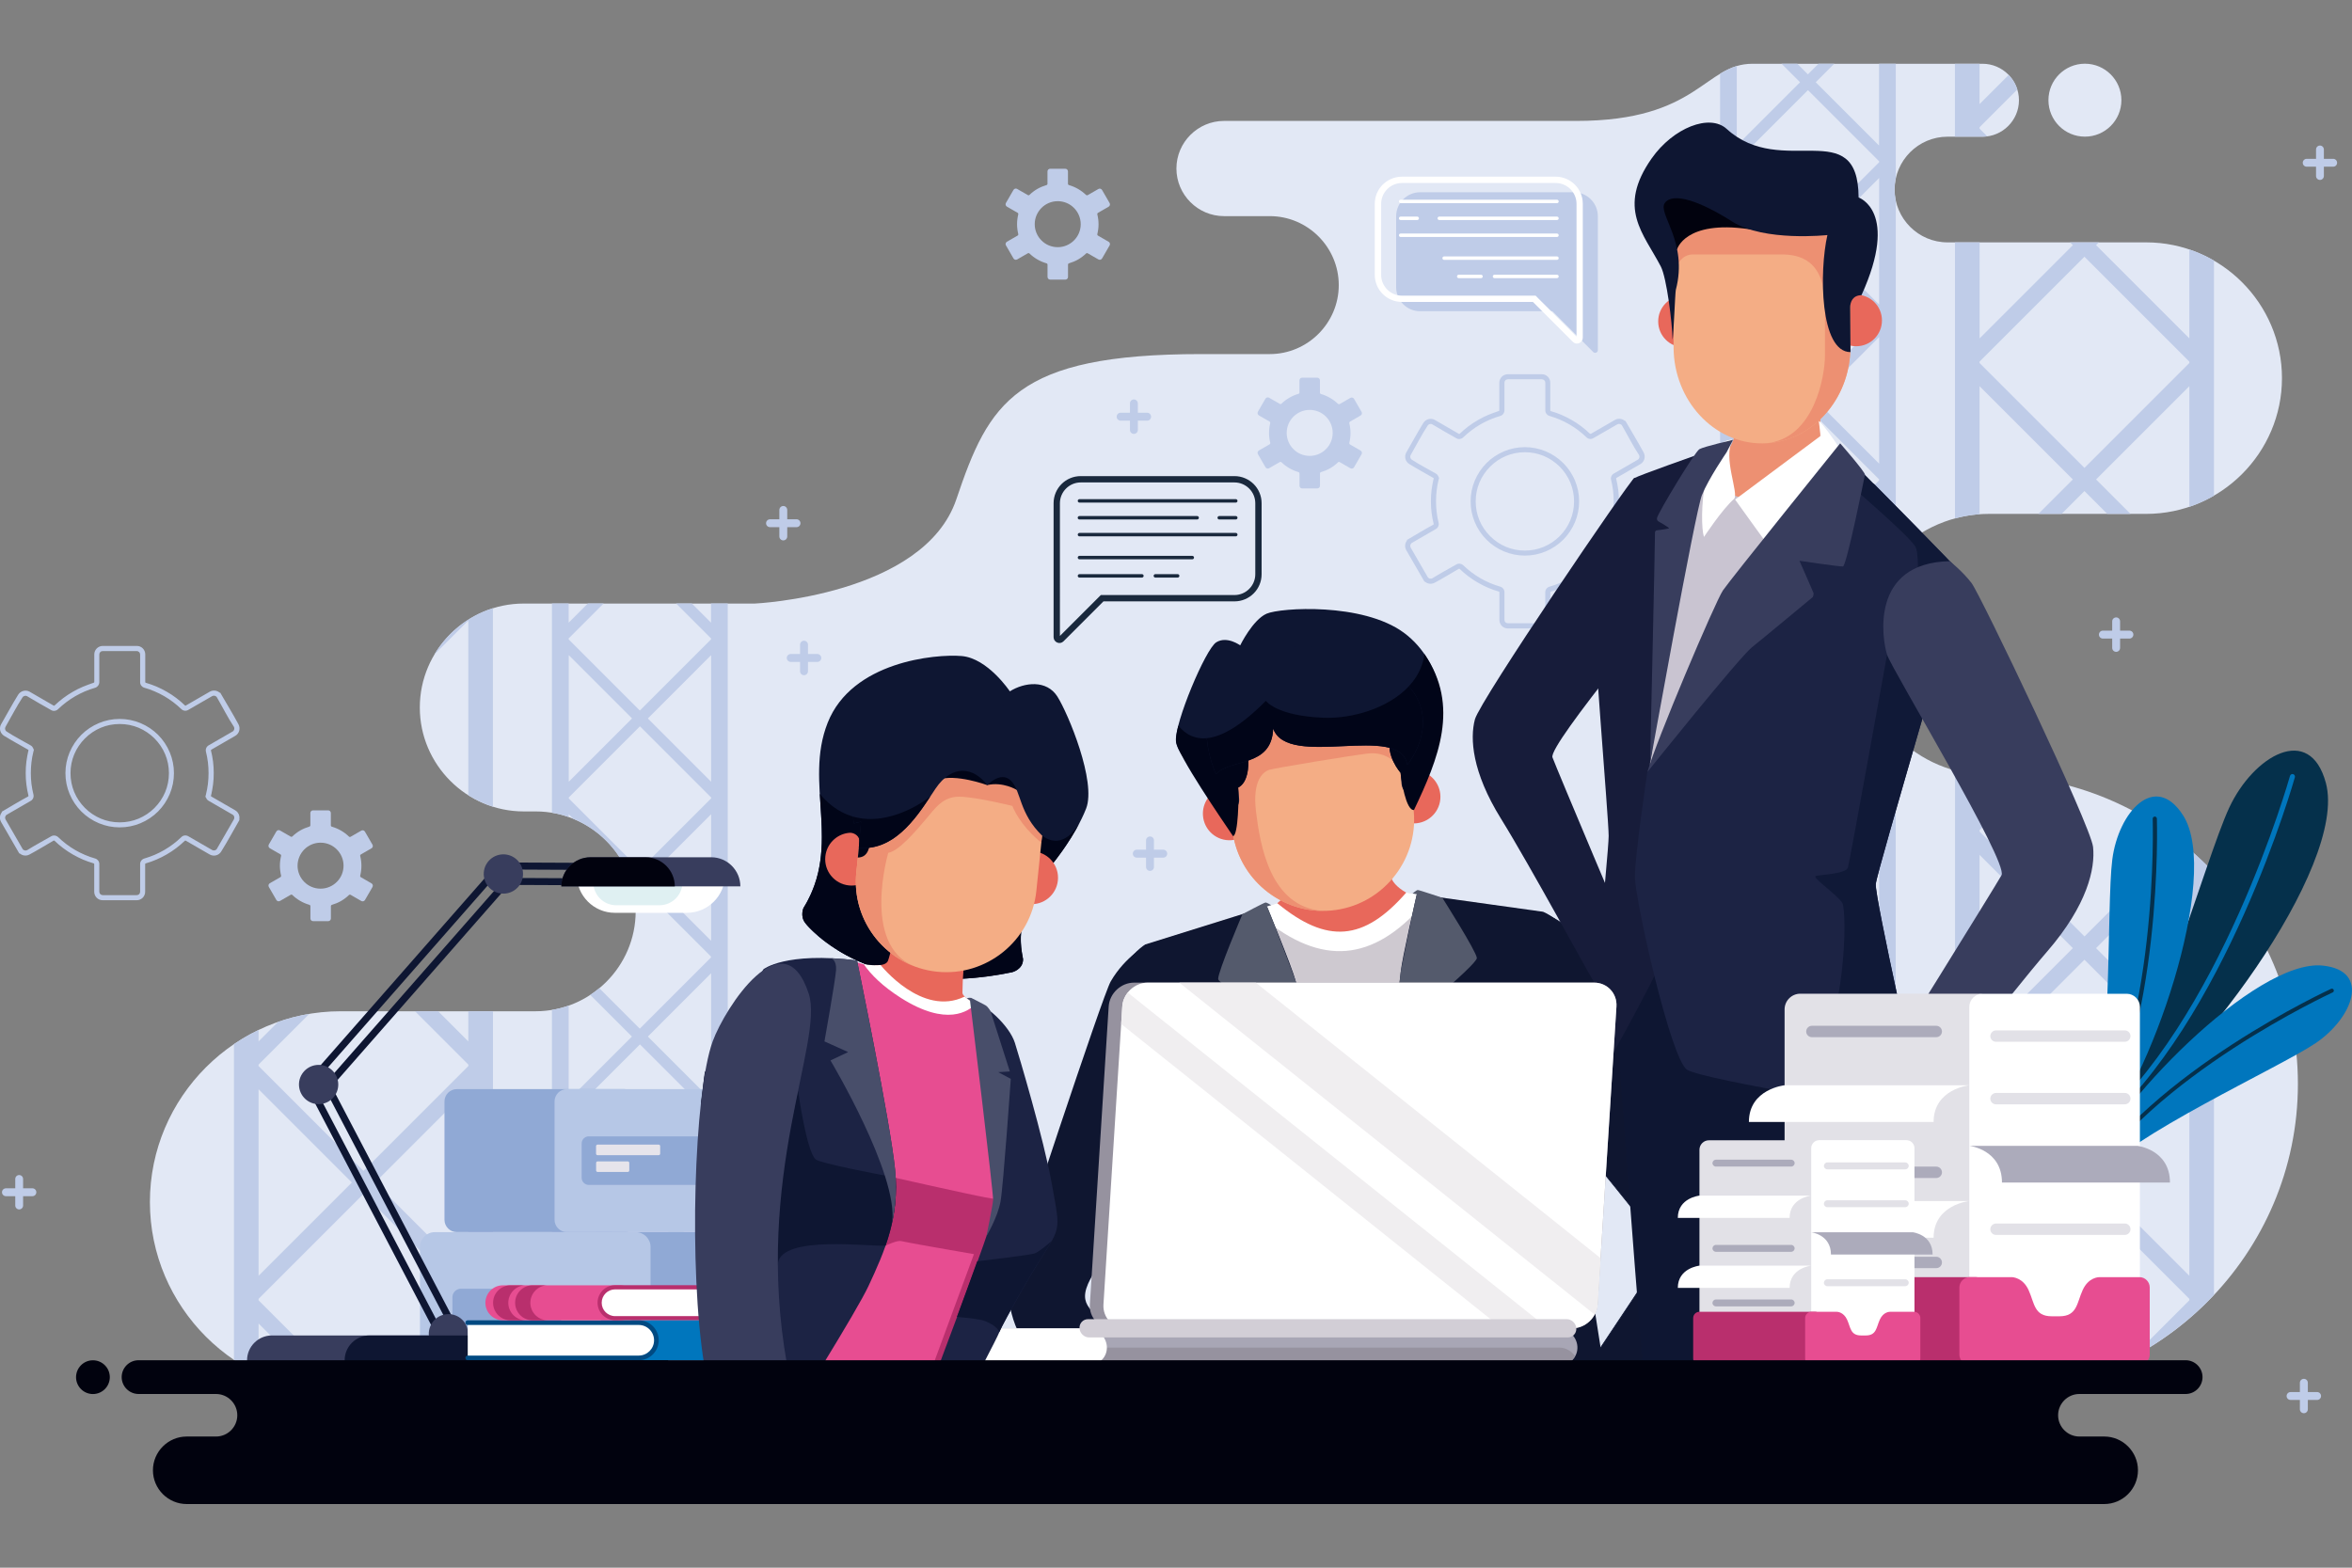 <?xml version="1.0" encoding="utf-8"?>
<!-- Generator: Adobe Illustrator 24.0.2, SVG Export Plug-In . SVG Version: 6.00 Build 0)  -->
<svg version="1.1" id="Layer_1" xmlns="http://www.w3.org/2000/svg" xmlns:xlink="http://www.w3.org/1999/xlink" x="0px" y="0px"
	 viewBox="0 0 450 300" style="enable-background:new 0 0 450 300;" xml:space="preserve">
<rect x="0" y="0" width="450" height="300" fill="#808080" stroke="none"/>
<style type="text/css">
	.st0{fill-rule:evenodd;clip-rule:evenodd;fill:#E2E8F5;}
	.st1{fill-rule:evenodd;clip-rule:evenodd;fill:#BFCCE8;}
	.st2{fill-rule:evenodd;clip-rule:evenodd;fill:#90A9D5;}
	.st3{fill-rule:evenodd;clip-rule:evenodd;fill:#B6C7E6;}
	.st4{fill-rule:evenodd;clip-rule:evenodd;fill:#E6E4EB;}
	.st5{fill-rule:evenodd;clip-rule:evenodd;fill:#0F1630;stroke:#0E1632;stroke-width:0.149;stroke-miterlimit:22.926;}
	.st6{fill-rule:evenodd;clip-rule:evenodd;fill:#CEC9D0;}
	.st7{fill-rule:evenodd;clip-rule:evenodd;fill:#FFFFFF;}
	.st8{fill-rule:evenodd;clip-rule:evenodd;fill:#E8685B;}
	.st9{fill-rule:evenodd;clip-rule:evenodd;fill:#0F1630;}
	.st10{fill-rule:evenodd;clip-rule:evenodd;fill:#3D4155;}
	.st11{fill-rule:evenodd;clip-rule:evenodd;fill:#545A6C;}
	.st12{fill-rule:evenodd;clip-rule:evenodd;fill:#F4AD85;}
	.st13{fill-rule:evenodd;clip-rule:evenodd;fill:#ED9072;}
	.st14{fill-rule:evenodd;clip-rule:evenodd;fill:#0E1632;}
	.st15{fill-rule:evenodd;clip-rule:evenodd;fill:#010518;}
	.st16{fill-rule:evenodd;clip-rule:evenodd;fill:#05304B;}
	.st17{fill-rule:evenodd;clip-rule:evenodd;fill:#0076BD;}
	.st18{fill-rule:evenodd;clip-rule:evenodd;fill:#171C3A;}
	.st19{fill-rule:evenodd;clip-rule:evenodd;fill:#C9C4D1;}
	.st20{fill-rule:evenodd;clip-rule:evenodd;fill:#1C2344;}
	.st21{fill-rule:evenodd;clip-rule:evenodd;fill:#101937;}
	.st22{fill-rule:evenodd;clip-rule:evenodd;fill:#383D5D;}
	.st23{fill-rule:evenodd;clip-rule:evenodd;fill:#01020E;}
	.st24{fill-rule:evenodd;clip-rule:evenodd;fill:#E2E1E7;}
	.st25{fill-rule:evenodd;clip-rule:evenodd;fill:#B92F6D;}
	.st26{fill-rule:evenodd;clip-rule:evenodd;fill:#E74D91;}
	.st27{fill-rule:evenodd;clip-rule:evenodd;fill:#ACABBB;}
	.st28{fill-rule:evenodd;clip-rule:evenodd;fill:#DFF0F2;}
	.st29{fill-rule:evenodd;clip-rule:evenodd;fill:#004A82;}
	.st30{fill-rule:evenodd;clip-rule:evenodd;fill:#A8A6B5;}
	.st31{fill-rule:evenodd;clip-rule:evenodd;fill:#96929F;}
	.st32{fill-rule:evenodd;clip-rule:evenodd;fill:#F0EEF0;}
	.st33{fill-rule:evenodd;clip-rule:evenodd;fill:#D2CED6;}
	.st34{fill-rule:evenodd;clip-rule:evenodd;fill:#484E6A;}
	.st35{fill-rule:evenodd;clip-rule:evenodd;fill:#1A293D;}
	.st36{fill:#E4EBF7;}
	.st37{fill:#FFFFFF;}
	.st38{fill:#98B2D8;}
	.st39{fill:#B1C3E8;}
	.st40{fill:#B7CAE5;}
	.st41{fill:#97B3D1;}
	.st42{fill:#CED9EA;}
	.st43{fill:#B6C5DD;}
	.st44{fill:#5D7CA0;}
	.st45{fill:#799CBF;}
	.st46{fill:#F2F4F9;}
	.st47{fill:#C1CFE5;}
	.st48{fill:url(#SVGID_1_);}
	.st49{opacity:0.22;fill:#1F395E;}
	.st50{fill:url(#SVGID_2_);}
	.st51{fill:url(#SVGID_3_);}
	.st52{fill:#1F395E;}
	.st53{fill:url(#SVGID_4_);}
	.st54{fill:#3150BC;}
	.st55{fill:#FEB19E;}
	.st56{fill:#FF856A;}
	.st57{fill:url(#SVGID_5_);}
	.st58{fill:#FFFFFF;stroke:#0F22D3;stroke-width:1.133;stroke-miterlimit:10;}
	.st59{opacity:0.6;fill:#9ABCED;}
	.st60{fill:#9ABCED;}
	.st61{fill:#C1C8D3;}
	.st62{fill:url(#SVGID_6_);}
	.st63{fill:url(#SVGID_7_);}
	.st64{fill:#4F7EB7;}
	.st65{opacity:0.71;fill:#7CA6D8;}
	.st66{fill:#EA9BA1;}
	.st67{opacity:0.5;}
	.st68{fill:#7CA6D8;}
	.st69{fill:#E83F54;}
	.st70{opacity:0.5;fill:#9ABCED;}
	.st71{fill-rule:evenodd;clip-rule:evenodd;fill:#E1E8F6;}
	.st72{fill-rule:evenodd;clip-rule:evenodd;fill:#C0CDEA;}
	.st73{fill-rule:evenodd;clip-rule:evenodd;fill:#00000F;}
	.st74{fill-rule:evenodd;clip-rule:evenodd;fill:#626687;}
	.st75{fill-rule:evenodd;clip-rule:evenodd;fill:#101537;}
	.st76{fill-rule:evenodd;clip-rule:evenodd;fill:#C7CAE0;}
	.st77{fill-rule:evenodd;clip-rule:evenodd;fill:#BEC4DC;}
	.st78{fill-rule:evenodd;clip-rule:evenodd;fill:#B5B9D1;}
	.st79{fill-rule:evenodd;clip-rule:evenodd;fill:#CCD3E5;}
	.st80{fill-rule:evenodd;clip-rule:evenodd;fill:#BABFD6;}
	.st81{fill-rule:evenodd;clip-rule:evenodd;fill:#B0B7CF;}
	.st82{fill-rule:evenodd;clip-rule:evenodd;fill:#B0B7CE;}
	.st83{fill-rule:evenodd;clip-rule:evenodd;fill:#DBE1F1;}
	.st84{fill-rule:evenodd;clip-rule:evenodd;fill:#D6DCEA;}
	.st85{fill-rule:evenodd;clip-rule:evenodd;fill:#C7CADE;}
	.st86{fill-rule:evenodd;clip-rule:evenodd;fill:#C7CADB;}
	.st87{fill-rule:evenodd;clip-rule:evenodd;fill:#BDC1D5;}
	.st88{fill-rule:evenodd;clip-rule:evenodd;fill:#B5BED8;}
	.st89{fill-rule:evenodd;clip-rule:evenodd;fill:#CED2E1;}
	.st90{fill-rule:evenodd;clip-rule:evenodd;fill:#B6B7CB;}
	.st91{fill-rule:evenodd;clip-rule:evenodd;fill:#AAAEC3;}
	.st92{fill-rule:evenodd;clip-rule:evenodd;fill:#EAEEF4;}
	.st93{fill-rule:evenodd;clip-rule:evenodd;fill:#EC6957;}
	.st94{fill-rule:evenodd;clip-rule:evenodd;fill:#D84743;}
	.st95{fill-rule:evenodd;clip-rule:evenodd;fill:#EE9073;}
	.st96{fill-rule:evenodd;clip-rule:evenodd;fill:#DBD7D7;}
	.st97{fill-rule:evenodd;clip-rule:evenodd;fill:#3B405F;}
	.st98{fill-rule:evenodd;clip-rule:evenodd;fill:#E27E67;}
	.st99{fill-rule:evenodd;clip-rule:evenodd;fill:#F5AC83;}
	.st100{fill-rule:evenodd;clip-rule:evenodd;fill:#F6F5F4;}
	.st101{fill-rule:evenodd;clip-rule:evenodd;fill:#080321;}
	.st102{fill-rule:evenodd;clip-rule:evenodd;fill:#DBE2F3;}
	.st103{fill-rule:evenodd;clip-rule:evenodd;fill:#EAEEF8;}
	.st104{fill-rule:evenodd;clip-rule:evenodd;fill:#003053;}
	.st105{fill-rule:evenodd;clip-rule:evenodd;fill:#1874BA;}
	.st106{fill-rule:evenodd;clip-rule:evenodd;fill:#B83470;}
	.st107{fill-rule:evenodd;clip-rule:evenodd;fill:#E13C83;}
	.st108{fill-rule:evenodd;clip-rule:evenodd;fill:#E94D90;}
	.st109{fill-rule:evenodd;clip-rule:evenodd;fill:#EE788F;}
	.st110{fill-rule:evenodd;clip-rule:evenodd;fill:#F5C8B4;}
	.st111{fill-rule:evenodd;clip-rule:evenodd;fill:#F4BCA3;}
	.st112{fill-rule:evenodd;clip-rule:evenodd;fill:#E0E7F5;}
	.st113{fill-rule:evenodd;clip-rule:evenodd;fill:#9EB1D8;}
	.st114{fill-rule:evenodd;clip-rule:evenodd;fill:#C8D2EB;}
	.st115{fill-rule:evenodd;clip-rule:evenodd;fill:#B0C0E3;}
	.st116{fill-rule:evenodd;clip-rule:evenodd;fill:#BCC9E7;}
	.st117{fill-rule:evenodd;clip-rule:evenodd;fill:#B3C4E5;}
	.st118{fill-rule:evenodd;clip-rule:evenodd;fill:#EAF1F2;}
	.st119{fill-rule:evenodd;clip-rule:evenodd;fill:#BFCCE9;}
	.st120{fill-rule:evenodd;clip-rule:evenodd;fill:#141A33;}
	.st121{fill-rule:evenodd;clip-rule:evenodd;fill:#0E173F;}
	.st122{fill-rule:evenodd;clip-rule:evenodd;fill:#030822;}
	.st123{fill-rule:evenodd;clip-rule:evenodd;fill:#E03C82;}
	.st124{fill-rule:evenodd;clip-rule:evenodd;fill:#B73470;}
	.st125{fill-rule:evenodd;clip-rule:evenodd;fill:#2C3049;}
	.st126{fill-rule:evenodd;clip-rule:evenodd;fill:#F4AB82;}
	.st127{fill-rule:evenodd;clip-rule:evenodd;fill:#ED8F73;}
	.st128{fill-rule:evenodd;clip-rule:evenodd;fill:#301814;}
	.st129{fill-rule:evenodd;clip-rule:evenodd;fill:#E84D8F;}
	.st130{fill-rule:evenodd;clip-rule:evenodd;fill:#E8695B;}
	.st131{fill-rule:evenodd;clip-rule:evenodd;fill:#00000F;stroke:#1A1A18;stroke-width:0.384;stroke-miterlimit:22.926;}
	.st132{fill-rule:evenodd;clip-rule:evenodd;fill:#E17E67;}
	.st133{fill-rule:evenodd;clip-rule:evenodd;fill:#EC7862;}
	.st134{fill-rule:evenodd;clip-rule:evenodd;fill:#563F2F;}
	.st135{fill-rule:evenodd;clip-rule:evenodd;fill:#A26E50;}
	.st136{fill-rule:evenodd;clip-rule:evenodd;fill:#EF8971;}
	.st137{fill-rule:evenodd;clip-rule:evenodd;fill:#F5F4F3;}
	.st138{fill-rule:evenodd;clip-rule:evenodd;fill:#CEC8CF;}
	.st139{fill-rule:evenodd;clip-rule:evenodd;fill:#E9574D;}
	.st140{fill-rule:evenodd;clip-rule:evenodd;fill:#D74743;}
	.st141{fill-rule:evenodd;clip-rule:evenodd;fill:#3F4154;}
	.st142{fill-rule:evenodd;clip-rule:evenodd;fill:#575A6D;}
	.st143{fill-rule:evenodd;clip-rule:evenodd;fill:#D6BCA3;}
	.st144{fill-rule:evenodd;clip-rule:evenodd;fill:#BE8762;}
	.st145{fill-rule:evenodd;clip-rule:evenodd;fill:#D39E80;}
	.st146{fill-rule:evenodd;clip-rule:evenodd;fill:#1C2B3F;}
	.st147{fill-rule:evenodd;clip-rule:evenodd;fill:#1874B9;}
	.st148{fill-rule:evenodd;clip-rule:evenodd;fill:#002846;}
	.st149{fill-rule:evenodd;clip-rule:evenodd;fill:#A7A5B5;}
	.st150{fill-rule:evenodd;clip-rule:evenodd;fill:#9794A1;}
	.st151{fill-rule:evenodd;clip-rule:evenodd;fill:#F2F1F3;}
	.st152{fill-rule:evenodd;clip-rule:evenodd;fill:#D3D0D7;}
	.st153{fill-rule:evenodd;clip-rule:evenodd;fill:#3B3A3A;}
	.st154{fill-rule:evenodd;clip-rule:evenodd;fill:#242525;}
	.st155{fill-rule:evenodd;clip-rule:evenodd;fill:#C7DDE0;}
	.st156{fill-rule:evenodd;clip-rule:evenodd;fill:#7A9196;}
	.st157{fill-rule:evenodd;clip-rule:evenodd;fill:#E3E0E7;}
	.st158{fill-rule:evenodd;clip-rule:evenodd;fill:#ADAAB9;}
	.st159{fill:#FF7D6C;}
	.st160{fill:#80739B;}
	.st161{fill:#65CBC2;}
	.st162{fill:#FDC97A;}
	.st163{fill:#F6931D;}
	.st164{fill:#C1B49A;}
	.st165{fill:#2DA9E3;stroke:#FFFFFF;stroke-width:0.383;stroke-miterlimit:10;}
	.st166{opacity:0.39;}
	.st167{opacity:0.64;fill:#D0C3E8;}
	.st168{opacity:0.31;fill:#B29CDA;}
	.st169{opacity:0.24;}
	.st170{clip-path:url(#SVGID_9_);}
	.st171{fill:none;stroke:#FFFFFF;stroke-width:1.433;stroke-miterlimit:10;}
	.st172{clip-path:url(#SVGID_11_);}
	.st173{clip-path:url(#SVGID_13_);}
	.st174{opacity:0.3;fill:#D0C3E8;}
	.st175{fill:#32B4C5;}
	.st176{fill:#4DCFE0;}
	.st177{fill:#60E2F3;}
	.st178{fill:#39306C;}
	.st179{fill:#4B4582;}
	.st180{opacity:0.74;}
	.st181{fill:#DF2D76;}
	.st182{fill:#F6327A;}
	.st183{fill:#221B4C;}
	.st184{fill:none;stroke:#4B4582;stroke-width:0.879;stroke-linecap:round;stroke-linejoin:round;stroke-miterlimit:10;}
	.st185{fill:none;stroke:#4B4582;stroke-width:0.615;stroke-linecap:round;stroke-linejoin:round;stroke-miterlimit:10;}
	.st186{fill:none;stroke:#FFFFFF;stroke-width:1.497;stroke-linecap:round;stroke-linejoin:round;stroke-miterlimit:10;}
	.st187{fill:#DC3178;}
	.st188{fill:#F3AD97;}
	.st189{fill:#FFB89E;}
	.st190{fill:none;stroke:#F6327A;stroke-width:0.946;stroke-miterlimit:10;}
	.st191{fill:#47417F;}
	.st192{fill:#5E5895;}
	.st193{opacity:0.07;}
	.st194{fill:none;stroke:#4B4582;stroke-width:0.899;stroke-linecap:round;stroke-linejoin:round;stroke-miterlimit:10;}
	.st195{fill:none;stroke:#4B4582;stroke-width:1.798;stroke-linecap:round;stroke-linejoin:round;stroke-miterlimit:10;}
	.st196{fill:none;stroke:#4B4582;stroke-width:1.256;stroke-linecap:round;stroke-linejoin:round;stroke-miterlimit:10;}
</style>
<g>
	<g>
		<g>
			<path class="st0" d="M102.48,193.52H66.13h-0.95c-20.07,0-36.5,16.42-36.5,36.5l0,0c0,20.07,16.42,36.5,36.5,36.5h106.55h18.35
				h190.47c32.51,0,59.1-26.59,59.1-59.1l0,0c0-32.5-26.59-59.1-59.1-59.1h0c-13.74,0-24.99-11.24-24.99-24.99l0,0
				c0-13.74,11.24-24.99,24.99-24.99h30.07c14.29,0,25.98-11.69,25.98-25.98l0,0c0-14.29-11.69-25.98-25.98-25.98H372.6
				c-5.56,0-10.11-4.55-10.11-10.11l0,0c0-5.56,4.55-10.11,10.11-10.11h6.7c3.84,0,6.98-3.14,6.98-6.98v0
				c0-3.84-3.14-6.98-6.98-6.98h-25.12c0,0-9.6,0-18.86,0c-9.26,0-10.3,10.94-33.7,10.94c-36.18,0-31.25,0-67.43,0
				c-5.01,0-9.11,4.1-9.11,9.11v0c0,5.01,4.1,9.11,9.11,9.11h8.75c7.26,0,13.2,5.94,13.2,13.2v0c0,7.26-5.94,13.2-13.2,13.2h-13.16
				c-35.55,0-40.57,9.29-46.8,27.77c-6.23,18.48-38.56,19.97-38.56,19.97h-44.21c-10.94,0-19.89,8.95-19.89,19.89v0
				c0,10.94,8.95,19.89,19.89,19.89h2.28c10.52,0,19.13,8.61,19.13,19.13l0,0C121.61,184.91,113.01,193.52,102.48,193.52
				L102.48,193.52z M398.9,26.15c-3.86,0-6.98-3.13-6.98-6.98c0-3.86,3.13-6.98,6.98-6.98c3.85,0,6.98,3.13,6.98,6.98
				C405.88,23.03,402.75,26.15,398.9,26.15z"/>
			<g>
				<path class="st1" d="M105.62,266.51h3.2v-19.4l12.11,12.11l-7.29,7.29h3.01l5.78-5.78l5.78,5.78h3.01l-7.29-7.29l12.11-12.11
					v19.4h3.2V115.48h-3.2v3.68l-3.68-3.68h-3.01l6.69,6.69v0.18l-13.62,13.62l-13.62-13.62v-0.18l6.69-6.69h-3.01l-3.68,3.68v-3.68
					h-3.2v40.04c1.1,0.18,2.17,0.46,3.2,0.83v-0.54l0.88,0.88c4.74,1.95,8.55,5.75,10.49,10.49l0.74,0.74l-0.34,0.34
					c0.26,0.77,0.48,1.56,0.64,2.37l1.2-1.2l13.62,13.62v0.18l-13.62,13.62l-7.75-7.75c-0.55,0.46-1.13,0.89-1.73,1.28l7.98,7.98
					l-12.11,12.11v-18.03c-1.03,0.36-2.1,0.64-3.2,0.82V266.51L105.62,266.51z M108.82,240.9v-24.23l12.11,12.11L108.82,240.9
					L108.82,240.9z M108.82,149.6v-24.23l12.11,12.11L108.82,149.6L108.82,149.6z M136.06,125.37v24.23l-12.11-12.11L136.06,125.37
					L136.06,125.37z M136.06,155.81v24.23l-12.11-12.11L136.06,155.81L136.06,155.81z M136.06,186.24v24.23l-12.11-12.11
					L136.06,186.24L136.06,186.24z M136.06,216.68v24.23l-12.11-12.11L136.06,216.68L136.06,216.68z M108.82,152.61l13.62-13.62
					l13.62,13.62v0.18l-13.62,13.62l-13.62-13.62V152.61L108.82,152.61z M108.82,213.48l13.62-13.62l13.62,13.62v0.18l-13.62,13.62
					l-13.62-13.62V213.48L108.82,213.48z M108.82,243.92l13.62-13.62l13.62,13.62v0.18l-13.62,13.62l-13.62-13.62V243.92z"/>
				<path class="st1" d="M329.09,266.51h3.19v-19.4l12.11,12.11l-7.29,7.29h3.01l5.78-5.78l5.78,5.78h3.01l-7.29-7.29l12.11-12.11
					v19.4h3.2V140.78c-1.2-1.22-2.27-2.56-3.2-4v12.82l-12.11-12.11l8.75-8.75c-0.19-0.85-0.33-1.71-0.43-2.58l-9.82,9.82
					l-13.62-13.62v-0.18l13.62-13.62l10.11,10.11c0.16-0.82,0.35-1.63,0.59-2.42l-9.19-9.19l12.11-12.11v14.94
					c0.93-1.44,2-2.78,3.2-4V38.42c-0.15-0.69-0.23-1.42-0.23-2.15l0,0c0-0.74,0.08-1.46,0.23-2.15V12.19h-3.2v15.66l-12.11-12.11
					l3.55-3.55h-3.01l-2.04,2.04l-2.04-2.04h-3.01l3.55,3.55l-12.11,12.11V12.63c-1.13,0.34-2.16,0.85-3.19,1.48V266.51
					L329.09,266.51z M332.29,240.9v-24.23l12.11,12.11L332.29,240.9L332.29,240.9z M332.29,210.47v-24.23l12.11,12.11L332.29,210.47
					L332.29,210.47z M332.29,180.03v-24.23l12.11,12.11L332.29,180.03L332.29,180.03z M332.29,149.6v-24.23l12.11,12.11
					L332.29,149.6L332.29,149.6z M332.29,119.16V94.93l12.11,12.11L332.29,119.16L332.29,119.16z M332.29,88.73V64.5l12.11,12.11
					L332.29,88.73L332.29,88.73z M332.29,58.29V34.06l12.11,12.11L332.29,58.29L332.29,58.29z M359.53,34.06v24.23l-12.11-12.11
					L359.53,34.06L359.53,34.06z M359.53,64.5v24.23l-12.11-12.11L359.53,64.5L359.53,64.5z M359.53,155.81v24.23l-12.11-12.11
					L359.53,155.81L359.53,155.81z M359.53,186.24v24.23l-12.11-12.11L359.53,186.24L359.53,186.24z M359.53,216.68v24.23
					l-12.11-12.11L359.53,216.68L359.53,216.68z M332.29,30.87l13.62-13.62l13.62,13.62v0.18l-13.62,13.62l-13.62-13.62V30.87
					L332.29,30.87z M332.29,61.3l13.62-13.62l13.62,13.62v0.18l-13.62,13.62l-13.62-13.62V61.3L332.29,61.3z M332.29,91.74
					l13.62-13.62l13.62,13.62v0.18l-13.62,13.62l-13.62-13.62V91.74L332.29,91.74z M332.29,152.61l13.62-13.62l13.62,13.62v0.18
					l-13.62,13.62l-13.62-13.62V152.61L332.29,152.61z M332.29,183.05l13.62-13.62l13.62,13.62v0.18l-13.62,13.62l-13.62-13.62
					V183.05L332.29,183.05z M332.29,213.48l13.62-13.62l13.62,13.62v0.18l-13.62,13.62l-13.62-13.62V213.48L332.29,213.48z
					 M332.29,243.92l13.62-13.62l13.62,13.62v0.18l-13.62,13.62l-13.62-13.62V243.92z"/>
				<path class="st1" d="M94.31,193.52h-4.71v5.77l-5.77-5.77H79.4l10.21,10.21V204l-20.07,20.07L49.47,204v-0.27l9.71-9.71
					c-2.05,0.34-4.05,0.86-5.97,1.53l-3.74,3.74v-2.19c-1.64,0.79-3.21,1.7-4.71,2.71v60.4c1.49,1.02,3.07,1.93,4.71,2.71v-9.65
					l13.14,13.14c0.85,0.06,1.71,0.09,2.58,0.09h1.95l-17.67-17.67v-0.27l20.07-20.07l20.07,20.07v0.27l-17.67,17.67h4.44
					l13.23-13.23v13.23h4.71V193.52L94.31,193.52z M94.31,116.38c-4.73,1.48-8.71,4.68-11.2,8.86l6.49-6.49v33.43
					c1.45,0.92,3.03,1.66,4.71,2.19V116.38L94.31,116.38z M49.47,244.14v-35.7l17.85,17.85L49.47,244.14L49.47,244.14z
					 M89.61,208.44v35.7l-17.85-17.85L89.61,208.44z"/>
				<path class="st1" d="M374.03,266.51h4.71v-13.23l12.29,12.29c1.23-0.22,2.45-0.49,3.65-0.79l-15.94-15.95v-0.27l20.07-20.07
					l20.07,20.07v0.27l-10.84,10.84c5.82-3.08,11.07-7.11,15.55-11.87v-80.81c-2.03-2.16-4.22-4.17-6.55-6.01l-18.22,18.22
					l-20.07-20.07v-0.27l10-10c-1.32-0.19-2.66-0.33-4.01-0.42l-5.98,5.98v-6.2c-1.62-0.12-3.19-0.39-4.71-0.8V266.51L374.03,266.51
					z M374.03,99.21c1.52-0.41,3.09-0.69,4.71-0.81V73.9l17.85,17.85L390,98.34h4.44l4.37-4.37l4.37,4.37h4.44l-6.59-6.59
					l17.85-17.85v23.09c1.65-0.56,3.22-1.27,4.71-2.13V49.87c-1.48-0.86-3.06-1.58-4.71-2.13v17.02l-17.85-17.85l0.53-0.53h-5.49
					l0.53,0.53l-17.85,17.85V46.38h-4.71V99.21L374.03,99.21z M374.03,26.15h5.27c0.31,0,0.61-0.02,0.91-0.06l-1.47-1.47v-0.27
					l7.23-7.23c-0.33-1.06-0.9-2.01-1.65-2.78l-5.58,5.58v-7.72h-4.71V26.15L374.03,26.15z M378.74,244.14v-35.7l17.85,17.85
					L378.74,244.14L378.74,244.14z M378.74,199.29v-35.7l17.85,17.85L378.74,199.29L378.74,199.29z M418.88,163.59v35.7
					l-17.85-17.85L418.88,163.59L418.88,163.59z M418.88,208.44v35.7l-17.85-17.85L418.88,208.44L418.88,208.44z M378.74,69.2
					l20.07-20.07l20.07,20.07v0.27l-20.07,20.07l-20.07-20.07V69.2L378.74,69.2z M378.74,203.73l20.07-20.07l20.07,20.07V204
					l-20.07,20.07L378.74,204V203.73z"/>
			</g>
			<g>
				<g>
					<path class="st2" d="M119.5,208.42H87.4c-1.3,0-2.36,1.06-2.36,2.36v22.64c0,1.3,1.06,2.36,2.36,2.36h32.1
						c1.3,0,2.36-1.06,2.36-2.36v-22.64C121.87,209.49,120.8,208.42,119.5,208.42z"/>
					<path class="st3" d="M140.56,208.42h-32.1c-1.3,0-2.36,1.06-2.36,2.36v22.64c0,1.3,1.06,2.36,2.36,2.36h32.1
						c1.3,0,2.36-1.06,2.36-2.36v-22.64C142.93,209.49,141.87,208.42,140.56,208.42z"/>
					<path class="st2" d="M136.4,217.46h-23.76c-0.74,0-1.35,0.61-1.35,1.35v6.59c0,0.74,0.61,1.35,1.35,1.35h23.76
						c0.74,0,1.35-0.61,1.35-1.35v-6.59C137.75,218.07,137.14,217.46,136.4,217.46z"/>
					<path class="st4" d="M126.02,219.04h-11.69c-0.16,0-0.29,0.13-0.29,0.29v1.44c0,0.16,0.13,0.29,0.29,0.29h11.69
						c0.16,0,0.29-0.13,0.29-0.29v-1.44C126.32,219.17,126.18,219.04,126.02,219.04z"/>
					<path class="st4" d="M120.11,222.25h-5.77c-0.16,0-0.29,0.13-0.29,0.29v1.44c0,0.16,0.13,0.29,0.29,0.29h5.77
						c0.16,0,0.29-0.13,0.29-0.29v-1.44C120.4,222.38,120.27,222.25,120.11,222.25z"/>
				</g>
				<g>
					<path class="st2" d="M108.42,235.79h38.46c1.56,0,2.83,1.28,2.83,2.83v27.13c0,1.56-1.28,2.83-2.83,2.83h-38.46
						c-1.56,0-2.83-1.28-2.83-2.83v-27.13C105.59,237.07,106.86,235.79,108.42,235.79z"/>
					<path class="st3" d="M83.18,235.79h38.46c1.56,0,2.83,1.28,2.83,2.83v27.13c0,1.56-1.27,2.83-2.83,2.83H83.18
						c-1.56,0-2.83-1.28-2.83-2.83v-27.13C80.35,237.07,81.62,235.79,83.18,235.79z"/>
					<path class="st2" d="M88.18,246.62h28.48c0.89,0,1.62,0.73,1.62,1.62v7.9c0,0.89-0.73,1.62-1.62,1.62H88.18
						c-0.89,0-1.62-0.73-1.62-1.62v-7.9C86.56,247.35,87.29,246.62,88.18,246.62z"/>
					<path class="st4" d="M100.61,248.51h14c0.19,0,0.35,0.16,0.35,0.35v1.72c0,0.19-0.16,0.35-0.35,0.35h-14
						c-0.19,0-0.35-0.16-0.35-0.35v-1.72C100.26,248.67,100.41,248.51,100.61,248.51z"/>
					<path class="st4" d="M107.69,252.36h6.92c0.19,0,0.35,0.16,0.35,0.35v1.72c0,0.19-0.16,0.35-0.35,0.35h-6.92
						c-0.19,0-0.35-0.16-0.35-0.35v-1.72C107.34,252.52,107.5,252.36,107.69,252.36z"/>
				</g>
			</g>
			<path class="st1" d="M284.41,88.61c0.95-0.95,2.1-1.72,3.37-2.25c1.22-0.51,2.56-0.79,3.97-0.79c1.4,0,2.74,0.28,3.97,0.79
				c1.27,0.53,2.42,1.3,3.37,2.25c0.95,0.95,1.73,2.1,2.25,3.37c0.51,1.22,0.79,2.56,0.79,3.96c0,1.4-0.28,2.74-0.79,3.97
				c-0.53,1.27-1.3,2.42-2.25,3.37c-0.95,0.95-2.1,1.72-3.37,2.25c-1.22,0.51-2.56,0.79-3.97,0.79c-1.4,0-2.74-0.28-3.97-0.79
				c-1.27-0.53-2.42-1.3-3.37-2.25c-0.95-0.95-1.73-2.1-2.25-3.37c-0.51-1.22-0.79-2.56-0.79-3.97c0-1.4,0.28-2.74,0.79-3.96
				C282.69,90.71,283.46,89.57,284.41,88.61L284.41,88.61z M288.15,87.25c-1.15,0.48-2.18,1.18-3.05,2.05
				c-0.87,0.87-1.57,1.91-2.05,3.05c-0.46,1.11-0.71,2.32-0.71,3.6c0,1.28,0.25,2.49,0.71,3.6c0.48,1.15,1.18,2.18,2.05,3.05
				c0.87,0.87,1.91,1.57,3.05,2.05c1.11,0.46,2.32,0.71,3.6,0.71c1.28,0,2.49-0.25,3.6-0.71c1.15-0.48,2.19-1.18,3.06-2.05
				c0.87-0.87,1.57-1.91,2.04-3.05c0.46-1.11,0.71-2.32,0.71-3.6c0-1.28-0.25-2.49-0.71-3.6c-0.48-1.15-1.18-2.18-2.04-3.05
				c-0.87-0.87-1.91-1.57-3.05-2.05c-1.11-0.46-2.32-0.71-3.6-0.71C290.47,86.54,289.25,86.79,288.15,87.25L288.15,87.25z
				 M287,79.61c-0.65,0.19-1.29,0.42-1.91,0.68c-0.63,0.27-1.25,0.58-1.84,0.92c-0.6,0.35-1.18,0.73-1.73,1.15
				c-0.56,0.42-1.08,0.87-1.58,1.35c-0.18,0.17-0.4,0.27-0.62,0.3c-0.23,0.03-0.47-0.02-0.68-0.14c-1.52-0.88-3.12-1.75-4.62-2.67
				c-0.07-0.04-0.15-0.06-0.22-0.07c-0.09-0.01-0.17,0-0.25,0.02c-0.08,0.02-0.16,0.06-0.23,0.11c-0.07,0.05-0.12,0.12-0.17,0.19
				c-1.11,1.68-2.23,3.85-3.25,5.63c-0.04,0.08-0.07,0.16-0.08,0.24c-0.01,0.09,0,0.18,0.02,0.26c0.02,0.08,0.06,0.16,0.11,0.23
				c0.05,0.07,0.12,0.12,0.19,0.17c1.37,0.91,3.14,1.81,4.59,2.65c0.21,0.12,0.37,0.31,0.46,0.51c0.03,0.07,0.05,0.15,0.07,0.23
				l0.09,0.03l-0.11,0.43c-0.08,0.34-0.16,0.67-0.22,1.01c-0.06,0.33-0.11,0.67-0.15,1.02c-0.04,0.35-0.07,0.69-0.09,1.03
				c-0.02,0.33-0.03,0.68-0.03,1.04c0,0.36,0.01,0.71,0.03,1.04c0.02,0.34,0.05,0.69,0.09,1.03c0.04,0.36,0.1,0.7,0.15,1.02
				c0.06,0.34,0.14,0.67,0.22,1.01c0.06,0.25,0.03,0.5-0.07,0.72c-0.1,0.22-0.27,0.4-0.49,0.51l-4.06,2.35l0,0l-0.48,0.28
				c-0.08,0.04-0.14,0.1-0.19,0.17c-0.05,0.07-0.09,0.15-0.11,0.23c-0.02,0.09-0.03,0.18-0.02,0.26c0.01,0.08,0.04,0.16,0.08,0.24
				l3.01,5.21l0,0l0.24,0.42c0.04,0.08,0.1,0.14,0.17,0.19c0.07,0.05,0.15,0.09,0.23,0.11c0.09,0.02,0.18,0.03,0.26,0.02
				c0.08-0.01,0.16-0.04,0.24-0.08c1.46-0.91,3.1-1.79,4.6-2.65c0.21-0.12,0.45-0.16,0.67-0.14c0.23,0.03,0.45,0.13,0.62,0.29l0,0
				c0.5,0.48,1.03,0.93,1.58,1.35c0.55,0.42,1.13,0.8,1.73,1.15c0.59,0.34,1.21,0.65,1.85,0.92c0.63,0.27,1.28,0.5,1.95,0.69
				c0.24,0.07,0.43,0.21,0.57,0.39c0.14,0.19,0.22,0.42,0.22,0.66l0,5.3c0,0.09,0.02,0.17,0.05,0.25c0.03,0.08,0.08,0.15,0.14,0.21
				c0.06,0.06,0.13,0.11,0.21,0.14c0.08,0.03,0.16,0.05,0.25,0.05H295c0.09,0,0.17-0.02,0.25-0.05c0.08-0.03,0.15-0.08,0.21-0.14
				c0.06-0.06,0.11-0.14,0.14-0.21c0.03-0.08,0.05-0.16,0.05-0.25v-5.3c0-0.25,0.09-0.49,0.24-0.67c0.15-0.19,0.36-0.33,0.6-0.39
				c0.65-0.19,1.29-0.41,1.91-0.68c0.63-0.27,1.25-0.58,1.84-0.92c0.6-0.35,1.18-0.73,1.73-1.15c0.56-0.42,1.08-0.87,1.58-1.35
				c0.18-0.18,0.42-0.28,0.65-0.3c0.24-0.02,0.49,0.04,0.7,0.17l4.54,2.62c0.08,0.04,0.16,0.07,0.24,0.08
				c0.08,0.01,0.17,0,0.26-0.02c0.09-0.02,0.16-0.06,0.23-0.11c0.07-0.05,0.12-0.11,0.17-0.19c1.08-1.88,2.17-3.75,3.25-5.63
				c0.04-0.08,0.07-0.16,0.08-0.24c0.01-0.09,0-0.17-0.02-0.26c-0.02-0.09-0.06-0.17-0.11-0.23c-0.05-0.07-0.11-0.12-0.19-0.17
				l-4.59-2.65c-0.21-0.12-0.37-0.3-0.46-0.51c-0.02-0.06-0.04-0.11-0.06-0.17l-0.12-0.02l0.12-0.49c0.08-0.34,0.16-0.67,0.22-1.01
				c0.06-0.33,0.11-0.67,0.16-1.02c0.04-0.35,0.07-0.69,0.09-1.03c0.02-0.33,0.03-0.68,0.03-1.04c0-0.36-0.01-0.71-0.03-1.04
				c-0.02-0.34-0.05-0.68-0.09-1.03c-0.04-0.36-0.1-0.7-0.16-1.03c-0.06-0.33-0.13-0.67-0.22-1.01c-0.06-0.25-0.03-0.5,0.07-0.72
				c0.1-0.21,0.27-0.4,0.49-0.51l4.55-2.63c0.07-0.04,0.14-0.1,0.19-0.17c0.05-0.07,0.09-0.15,0.11-0.23
				c0.02-0.09,0.03-0.18,0.02-0.26c-0.01-0.08-0.04-0.16-0.08-0.24c-1.11-1.65-2.22-3.86-3.25-5.63c-0.04-0.08-0.1-0.14-0.17-0.19
				c-0.07-0.05-0.15-0.09-0.23-0.11c-0.09-0.02-0.18-0.03-0.26-0.02c-0.08,0.01-0.16,0.04-0.24,0.08l-4.6,2.65
				c-0.22,0.13-0.46,0.17-0.69,0.14c-0.23-0.03-0.45-0.14-0.62-0.31c-0.5-0.48-1.03-0.93-1.57-1.34c-0.55-0.41-1.12-0.79-1.72-1.14
				c-0.59-0.34-1.21-0.65-1.85-0.92c-0.63-0.27-1.28-0.5-1.94-0.69c-0.24-0.07-0.43-0.21-0.57-0.39c-0.14-0.19-0.22-0.42-0.22-0.66
				l0-5.3c0-0.09-0.02-0.17-0.05-0.25c-0.03-0.08-0.08-0.15-0.15-0.21c-0.06-0.06-0.13-0.11-0.21-0.15
				c-0.08-0.03-0.16-0.05-0.25-0.05h-6.51c-0.09,0-0.17,0.02-0.25,0.05c-0.08,0.03-0.15,0.08-0.21,0.14
				c-0.12,0.12-0.19,0.28-0.19,0.46v5.3c0,0.25-0.09,0.49-0.23,0.67C287.45,79.42,287.24,79.56,287,79.61L287,79.61z M284.71,79.41
				c-0.67,0.28-1.32,0.61-1.94,0.97c-0.64,0.37-1.25,0.77-1.83,1.21c-0.58,0.44-1.14,0.91-1.67,1.42c-0.02,0.02-0.05,0.03-0.07,0.03
				c-0.03,0-0.06,0-0.08-0.02c-1.54-0.89-3.09-1.78-4.63-2.68c-0.18-0.1-0.38-0.16-0.58-0.18c-0.21-0.02-0.41-0.01-0.61,0.05
				c-0.2,0.05-0.4,0.15-0.57,0.28c-0.16,0.13-0.31,0.28-0.42,0.47c-1.12,1.81-2.18,3.78-3.25,5.63c-0.11,0.19-0.18,0.39-0.2,0.6
				c-0.03,0.21-0.01,0.43,0.04,0.63c0.05,0.2,0.15,0.4,0.28,0.57c0.13,0.16,0.28,0.31,0.47,0.42c1.48,0.91,3.08,1.78,4.59,2.65
				c0.02,0.01,0.04,0.04,0.05,0.06c0.01,0.03,0.01,0.05,0.01,0.08l-0.11,0.43l0.01,0c-0.05,0.21-0.09,0.42-0.13,0.63
				c-0.07,0.37-0.12,0.73-0.17,1.08c-0.04,0.35-0.08,0.71-0.1,1.09c-0.02,0.37-0.03,0.74-0.03,1.1c0,0.36,0.01,0.72,0.03,1.1
				c0.02,0.37,0.06,0.74,0.1,1.09c0.04,0.35,0.1,0.72,0.17,1.08c0.07,0.37,0.14,0.72,0.23,1.07c0.01,0.03,0,0.06-0.01,0.08
				c-0.01,0.03-0.03,0.05-0.06,0.06c-1.69,0.9-3.4,1.96-5.07,2.93l0.06,0.07l-0.05,0.06c-0.13,0.17-0.22,0.36-0.28,0.57
				c-0.05,0.2-0.07,0.42-0.04,0.63c0.03,0.21,0.09,0.41,0.2,0.6l3.5,6.06l0.06-0.04c0.04,0.03,0.07,0.06,0.11,0.09
				c0.17,0.13,0.36,0.23,0.57,0.28c0.2,0.05,0.42,0.07,0.63,0.04c0.2-0.03,0.4-0.09,0.58-0.19c1.53-0.81,3.1-1.79,4.61-2.66
				c0.02-0.01,0.05-0.02,0.08-0.01c0.03,0,0.06,0.02,0.08,0.03c0.53,0.51,1.08,0.98,1.67,1.42c0.58,0.44,1.19,0.84,1.83,1.21
				c0.63,0.36,1.28,0.69,1.95,0.98c0.67,0.28,1.36,0.53,2.06,0.73c0.03,0.01,0.05,0.02,0.07,0.05c0.02,0.02,0.03,0.05,0.03,0.08v5.3
				c0,0.22,0.04,0.43,0.12,0.62c0.08,0.2,0.2,0.38,0.35,0.53c0.15,0.15,0.33,0.27,0.52,0.35c0.19,0.08,0.4,0.12,0.62,0.12H295
				c0.22,0,0.43-0.04,0.62-0.12c0.2-0.08,0.37-0.2,0.53-0.35c0.15-0.15,0.27-0.33,0.35-0.53c0.08-0.19,0.12-0.4,0.12-0.62v-5.3
				c0-0.03,0.01-0.06,0.03-0.08c0.02-0.02,0.04-0.04,0.07-0.04l0.02-0.01c0.71-0.2,1.39-0.45,2.04-0.73
				c0.67-0.28,1.32-0.61,1.94-0.97c0.64-0.37,1.25-0.77,1.83-1.21c0.58-0.44,1.14-0.92,1.67-1.42c0.02-0.02,0.05-0.03,0.08-0.04
				c0.03,0,0.06,0,0.08,0.02l4.59,2.65c0.19,0.11,0.39,0.17,0.6,0.2c0.21,0.03,0.43,0.01,0.63-0.04c0.2-0.05,0.4-0.15,0.57-0.28
				c0.16-0.12,0.3-0.28,0.41-0.46c1.21-1.94,2.35-4.07,3.5-6.06l-0.06-0.04c0.01-0.05,0.02-0.1,0.03-0.15
				c0.03-0.21,0.01-0.43-0.04-0.63c-0.05-0.2-0.15-0.4-0.28-0.57c-0.13-0.16-0.28-0.31-0.47-0.42l-4.59-2.65
				c-0.02-0.01-0.04-0.04-0.05-0.06c-0.01-0.03-0.01-0.06-0.01-0.08l0.12-0.49l-0.01,0c0.04-0.19,0.08-0.38,0.12-0.58
				c0.07-0.37,0.12-0.73,0.17-1.08c0.04-0.35,0.08-0.72,0.1-1.09c0.02-0.37,0.03-0.74,0.03-1.1c0-0.36-0.01-0.72-0.03-1.1
				c-0.02-0.37-0.06-0.74-0.1-1.09c-0.04-0.35-0.1-0.71-0.17-1.08c-0.07-0.36-0.14-0.72-0.23-1.06c-0.01-0.03,0-0.06,0.01-0.09
				c0.01-0.02,0.03-0.05,0.06-0.06l4.59-2.65c0.19-0.11,0.35-0.25,0.47-0.42c0.13-0.17,0.23-0.37,0.28-0.57
				c0.05-0.2,0.07-0.42,0.04-0.63c-0.03-0.2-0.09-0.4-0.19-0.59c-1.09-2.02-2.35-4.07-3.5-6.07l-0.07,0.04
				c-0.04-0.03-0.07-0.06-0.11-0.09c-0.17-0.13-0.37-0.22-0.57-0.28c-0.2-0.05-0.42-0.07-0.63-0.04c-0.21,0.03-0.41,0.09-0.6,0.2
				l-0.34,0.2l0,0l-4.26,2.46c-0.03,0.02-0.05,0.02-0.08,0.02c-0.03,0-0.05-0.02-0.07-0.04L304.2,83c-0.52-0.5-1.08-0.98-1.66-1.42
				c-0.58-0.44-1.19-0.84-1.82-1.2c-0.63-0.36-1.28-0.69-1.95-0.98c-0.67-0.28-1.36-0.53-2.06-0.73c-0.03-0.01-0.05-0.02-0.07-0.05
				c-0.02-0.02-0.03-0.05-0.03-0.08v-5.3c0-0.22-0.04-0.43-0.12-0.62c-0.08-0.2-0.2-0.38-0.35-0.53c-0.15-0.15-0.33-0.27-0.52-0.35
				c-0.19-0.08-0.4-0.12-0.62-0.12h-6.51c-0.22,0-0.43,0.04-0.62,0.12c-0.2,0.08-0.37,0.2-0.53,0.35c-0.29,0.29-0.48,0.7-0.48,1.14
				v5.3c0,0.03-0.01,0.06-0.03,0.08c-0.02,0.02-0.04,0.04-0.07,0.04l-0.02,0.01C286.05,78.89,285.37,79.14,284.71,79.41z"/>
			<path class="st1" d="M15.56,140.62c0.95-0.95,2.1-1.72,3.37-2.25c1.22-0.51,2.56-0.79,3.97-0.79c1.4,0,2.74,0.28,3.97,0.79
				c1.27,0.53,2.42,1.3,3.37,2.25c0.95,0.95,1.72,2.1,2.25,3.37c0.51,1.22,0.79,2.56,0.79,3.96c0,1.4-0.28,2.74-0.79,3.97
				c-0.53,1.27-1.3,2.42-2.25,3.37c-0.95,0.95-2.1,1.72-3.37,2.25c-1.22,0.51-2.56,0.79-3.97,0.79c-1.4,0-2.74-0.28-3.97-0.79
				c-1.27-0.53-2.42-1.3-3.37-2.25s-1.72-2.1-2.25-3.37c-0.51-1.22-0.79-2.56-0.79-3.97c0-1.4,0.28-2.74,0.79-3.96
				C13.84,142.72,14.61,141.58,15.56,140.62L15.56,140.62z M19.3,139.26c-1.15,0.48-2.18,1.18-3.05,2.05
				c-0.87,0.87-1.57,1.91-2.05,3.05c-0.46,1.11-0.71,2.32-0.71,3.6c0,1.28,0.25,2.49,0.71,3.6c0.48,1.15,1.18,2.18,2.05,3.05
				c0.87,0.87,1.91,1.57,3.05,2.05c1.11,0.46,2.32,0.71,3.6,0.71c1.28,0,2.49-0.25,3.6-0.71c1.15-0.48,2.19-1.18,3.06-2.05
				c0.87-0.87,1.57-1.91,2.05-3.05c0.46-1.11,0.71-2.32,0.71-3.6c0-1.28-0.25-2.49-0.71-3.6c-0.48-1.15-1.18-2.18-2.05-3.05
				c-0.87-0.87-1.91-1.57-3.05-2.05c-1.11-0.46-2.32-0.71-3.6-0.71C21.62,138.55,20.4,138.8,19.3,139.26L19.3,139.26z M18.15,131.63
				c-0.65,0.19-1.29,0.42-1.91,0.68c-0.63,0.27-1.25,0.58-1.84,0.92c-0.6,0.35-1.18,0.73-1.73,1.15c-0.56,0.42-1.08,0.87-1.58,1.35
				c-0.18,0.17-0.4,0.27-0.62,0.3c-0.23,0.03-0.47-0.02-0.68-0.14c-1.52-0.88-3.12-1.75-4.62-2.67c-0.07-0.04-0.15-0.06-0.22-0.07
				c-0.09-0.01-0.17,0-0.25,0.02c-0.08,0.02-0.16,0.06-0.23,0.11c-0.07,0.05-0.12,0.12-0.17,0.19c-1.11,1.68-2.22,3.85-3.25,5.63
				c-0.04,0.08-0.07,0.16-0.08,0.24c-0.01,0.09,0,0.18,0.02,0.26c0.02,0.08,0.06,0.16,0.11,0.23c0.05,0.07,0.12,0.12,0.19,0.17
				c1.37,0.91,3.14,1.81,4.59,2.65c0.21,0.12,0.37,0.31,0.46,0.51c0.03,0.07,0.05,0.15,0.07,0.23l0.09,0.03l-0.11,0.43
				c-0.08,0.34-0.16,0.67-0.22,1.01c-0.06,0.33-0.11,0.67-0.15,1.02c-0.04,0.35-0.07,0.69-0.09,1.03c-0.02,0.33-0.03,0.68-0.03,1.04
				c0,0.36,0.01,0.71,0.03,1.04c0.02,0.34,0.05,0.69,0.09,1.03c0.04,0.36,0.1,0.7,0.16,1.02c0.06,0.34,0.13,0.67,0.22,1.01
				c0.06,0.25,0.03,0.5-0.07,0.72c-0.1,0.22-0.27,0.4-0.49,0.51l-4.06,2.35l0,0l-0.48,0.28c-0.08,0.04-0.14,0.1-0.19,0.17
				c-0.05,0.07-0.09,0.15-0.11,0.23c-0.02,0.09-0.03,0.18-0.02,0.26c0.01,0.08,0.04,0.16,0.08,0.24l3.01,5.21l0,0l0.24,0.42
				c0.04,0.08,0.1,0.14,0.17,0.19c0.07,0.05,0.15,0.09,0.23,0.11c0.09,0.02,0.18,0.03,0.26,0.02c0.08-0.01,0.16-0.04,0.24-0.08
				c1.46-0.91,3.1-1.79,4.6-2.65c0.21-0.12,0.45-0.16,0.67-0.14c0.23,0.03,0.45,0.13,0.62,0.29l0,0c0.5,0.48,1.03,0.93,1.58,1.35
				c0.55,0.42,1.13,0.8,1.73,1.15c0.59,0.34,1.21,0.65,1.85,0.92c0.63,0.27,1.28,0.5,1.95,0.69c0.24,0.07,0.43,0.21,0.57,0.39
				c0.14,0.19,0.22,0.42,0.22,0.66l0,5.3c0,0.09,0.02,0.17,0.05,0.25c0.03,0.08,0.08,0.15,0.14,0.21c0.06,0.06,0.13,0.11,0.21,0.15
				c0.08,0.03,0.16,0.05,0.25,0.05h6.51c0.09,0,0.17-0.02,0.25-0.05c0.08-0.03,0.15-0.08,0.21-0.14c0.06-0.06,0.11-0.14,0.14-0.22
				c0.03-0.08,0.05-0.16,0.05-0.25v-5.3c0-0.25,0.09-0.49,0.24-0.67c0.15-0.19,0.36-0.33,0.6-0.39c0.65-0.19,1.29-0.42,1.91-0.68
				c0.63-0.27,1.25-0.58,1.84-0.92c0.6-0.35,1.18-0.73,1.73-1.15c0.56-0.42,1.08-0.87,1.58-1.35c0.18-0.18,0.42-0.28,0.65-0.3
				c0.24-0.02,0.49,0.04,0.7,0.17l4.54,2.62c0.07,0.04,0.16,0.07,0.24,0.08c0.09,0.01,0.17,0,0.26-0.02
				c0.08-0.02,0.16-0.06,0.23-0.11c0.07-0.05,0.12-0.11,0.17-0.19c1.08-1.88,2.17-3.75,3.25-5.63c0.04-0.08,0.07-0.16,0.08-0.24
				c0.01-0.08,0-0.17-0.02-0.26c-0.02-0.09-0.06-0.17-0.11-0.23c-0.05-0.07-0.11-0.12-0.19-0.17l-4.59-2.65
				c-0.21-0.12-0.37-0.3-0.46-0.51c-0.02-0.06-0.04-0.12-0.06-0.18l-0.12-0.02l0.12-0.49c0.08-0.34,0.16-0.67,0.22-1.01
				c0.06-0.33,0.11-0.67,0.16-1.02c0.04-0.35,0.07-0.69,0.09-1.03c0.02-0.33,0.03-0.68,0.03-1.04c0-0.36-0.01-0.71-0.03-1.04
				c-0.02-0.34-0.05-0.68-0.09-1.03c-0.04-0.36-0.1-0.7-0.16-1.03c-0.06-0.33-0.13-0.67-0.22-1.01c-0.06-0.25-0.03-0.5,0.07-0.72
				c0.1-0.21,0.27-0.4,0.49-0.51l4.55-2.63c0.08-0.04,0.14-0.1,0.19-0.17c0.05-0.07,0.09-0.15,0.11-0.23
				c0.02-0.09,0.03-0.18,0.02-0.26c-0.01-0.08-0.04-0.16-0.08-0.24c-1.11-1.65-2.22-3.86-3.25-5.63c-0.04-0.08-0.1-0.14-0.17-0.19
				c-0.07-0.05-0.15-0.09-0.23-0.11c-0.09-0.02-0.18-0.03-0.26-0.02c-0.08,0.01-0.16,0.04-0.24,0.08l-4.6,2.65
				c-0.22,0.13-0.46,0.17-0.69,0.14c-0.23-0.03-0.45-0.14-0.62-0.31c-0.5-0.48-1.03-0.93-1.57-1.34c-0.55-0.41-1.12-0.79-1.72-1.14
				c-0.59-0.34-1.21-0.65-1.85-0.92c-0.63-0.27-1.28-0.5-1.95-0.69c-0.24-0.07-0.43-0.21-0.57-0.39c-0.14-0.18-0.22-0.42-0.22-0.66
				l0-5.3c0-0.09-0.02-0.17-0.05-0.25c-0.03-0.08-0.08-0.15-0.14-0.21c-0.06-0.06-0.13-0.11-0.21-0.15
				c-0.08-0.03-0.16-0.05-0.25-0.05h-6.51c-0.09,0-0.17,0.02-0.25,0.05c-0.08,0.03-0.15,0.08-0.21,0.14
				c-0.12,0.12-0.19,0.28-0.19,0.46v5.3c0,0.25-0.09,0.49-0.23,0.67C18.6,131.43,18.39,131.57,18.15,131.63L18.15,131.63z
				 M15.86,131.42c-0.67,0.28-1.32,0.61-1.94,0.97c-0.64,0.37-1.25,0.77-1.83,1.21c-0.58,0.44-1.14,0.91-1.67,1.42
				c-0.02,0.02-0.05,0.03-0.07,0.03c-0.03,0-0.06,0-0.08-0.02c-1.54-0.89-3.09-1.78-4.63-2.68c-0.18-0.1-0.38-0.16-0.58-0.18
				c-0.21-0.02-0.41-0.01-0.61,0.05c-0.2,0.05-0.4,0.15-0.57,0.28c-0.16,0.13-0.31,0.28-0.42,0.47c-1.12,1.81-2.18,3.78-3.25,5.63
				c-0.11,0.19-0.18,0.39-0.2,0.6c-0.03,0.21-0.01,0.43,0.04,0.63c0.05,0.2,0.15,0.4,0.28,0.57c0.13,0.16,0.28,0.31,0.47,0.42
				c1.48,0.91,3.08,1.78,4.59,2.65c0.02,0.01,0.04,0.04,0.05,0.06c0.01,0.03,0.01,0.05,0.01,0.08l-0.11,0.43l0.01,0
				c-0.05,0.21-0.09,0.42-0.13,0.63c-0.07,0.37-0.12,0.73-0.17,1.08c-0.04,0.35-0.08,0.71-0.1,1.09c-0.02,0.37-0.03,0.74-0.03,1.1
				c0,0.36,0.01,0.72,0.03,1.1c0.02,0.37,0.06,0.74,0.1,1.09c0.04,0.35,0.1,0.72,0.17,1.08c0.07,0.36,0.14,0.72,0.23,1.07
				c0.01,0.03,0,0.06-0.01,0.08c-0.01,0.03-0.03,0.05-0.06,0.06c-1.69,0.9-3.4,1.96-5.07,2.93l0.06,0.07l-0.05,0.06
				c-0.13,0.17-0.22,0.36-0.28,0.57c-0.05,0.2-0.07,0.42-0.04,0.63c0.03,0.21,0.09,0.41,0.2,0.6l3.5,6.06l0.06-0.04
				c0.03,0.03,0.07,0.06,0.11,0.09c0.17,0.13,0.36,0.22,0.57,0.28c0.2,0.05,0.42,0.07,0.63,0.04c0.2-0.02,0.4-0.09,0.58-0.19
				c1.53-0.81,3.1-1.79,4.61-2.66c0.02-0.01,0.05-0.02,0.08-0.01c0.03,0,0.06,0.02,0.08,0.03c0.53,0.51,1.08,0.98,1.67,1.42
				c0.58,0.44,1.19,0.84,1.83,1.21c0.63,0.36,1.28,0.69,1.95,0.98c0.67,0.28,1.36,0.53,2.06,0.73c0.03,0.01,0.05,0.02,0.07,0.05
				c0.02,0.02,0.03,0.05,0.03,0.08v5.3c0,0.22,0.04,0.43,0.12,0.62c0.08,0.2,0.2,0.38,0.35,0.53c0.15,0.15,0.33,0.27,0.52,0.35
				c0.19,0.08,0.4,0.12,0.62,0.12h6.51c0.22,0,0.43-0.04,0.62-0.12c0.2-0.08,0.37-0.2,0.53-0.35c0.15-0.15,0.27-0.33,0.35-0.53
				c0.08-0.19,0.12-0.4,0.12-0.62v-5.3c0-0.03,0.01-0.06,0.03-0.08c0.02-0.02,0.04-0.04,0.07-0.04l0.02-0.01
				c0.71-0.2,1.39-0.45,2.04-0.73c0.67-0.29,1.32-0.61,1.94-0.97c0.64-0.37,1.25-0.77,1.83-1.21c0.58-0.44,1.14-0.92,1.67-1.42
				c0.02-0.02,0.05-0.03,0.08-0.04c0.03,0,0.06,0,0.08,0.02l4.59,2.65c0.19,0.11,0.39,0.17,0.6,0.2c0.21,0.03,0.43,0.01,0.63-0.04
				c0.2-0.05,0.4-0.15,0.57-0.28c0.16-0.12,0.3-0.28,0.41-0.46c1.21-1.94,2.35-4.06,3.5-6.06l-0.06-0.04
				c0.01-0.05,0.02-0.1,0.03-0.15c0.03-0.21,0.01-0.43-0.04-0.63c-0.05-0.2-0.15-0.4-0.28-0.57c-0.13-0.17-0.28-0.31-0.47-0.42
				l-4.59-2.65c-0.02-0.01-0.04-0.03-0.05-0.06c-0.01-0.03-0.01-0.06-0.01-0.08l0.12-0.49l-0.01,0c0.04-0.19,0.08-0.38,0.12-0.58
				c0.07-0.37,0.12-0.73,0.17-1.08c0.04-0.35,0.08-0.72,0.1-1.09c0.02-0.37,0.03-0.74,0.03-1.1c0-0.36-0.01-0.72-0.03-1.1
				c-0.02-0.37-0.06-0.74-0.1-1.09c-0.04-0.35-0.1-0.71-0.17-1.08c-0.07-0.36-0.14-0.72-0.23-1.06c-0.01-0.03,0-0.06,0.01-0.09
				c0.01-0.03,0.03-0.05,0.06-0.06l4.59-2.65c0.19-0.11,0.35-0.25,0.47-0.42c0.13-0.17,0.23-0.37,0.28-0.57
				c0.05-0.2,0.07-0.42,0.04-0.63c-0.03-0.2-0.09-0.4-0.19-0.59c-1.09-2.03-2.35-4.07-3.5-6.07l-0.07,0.04
				c-0.04-0.03-0.07-0.06-0.11-0.09c-0.17-0.13-0.36-0.22-0.57-0.28c-0.2-0.05-0.42-0.07-0.63-0.04c-0.21,0.03-0.41,0.09-0.6,0.2
				l-0.34,0.2l0,0l-4.26,2.46c-0.03,0.01-0.05,0.02-0.08,0.02c-0.03,0-0.05-0.02-0.07-0.04l-0.01-0.01
				c-0.52-0.5-1.08-0.98-1.66-1.42c-0.58-0.44-1.19-0.84-1.82-1.2c-0.63-0.36-1.28-0.69-1.95-0.98c-0.67-0.28-1.36-0.53-2.06-0.73
				c-0.03-0.01-0.05-0.02-0.07-0.05c-0.02-0.02-0.03-0.05-0.03-0.08v-5.3c0-0.22-0.04-0.43-0.12-0.62c-0.08-0.2-0.2-0.38-0.35-0.53
				c-0.15-0.15-0.33-0.27-0.52-0.35c-0.19-0.08-0.4-0.12-0.62-0.12h-6.51c-0.22,0-0.43,0.04-0.62,0.12c-0.2,0.08-0.37,0.2-0.53,0.35
				c-0.29,0.29-0.48,0.7-0.48,1.14v5.3c0,0.03-0.01,0.06-0.03,0.08c-0.02,0.02-0.04,0.04-0.07,0.04l-0.02,0.01
				C17.2,130.9,16.52,131.15,15.86,131.42z"/>
			<path class="st1" d="M55.94,171.27L55.94,171.27L55.94,171.27z M58.22,162.55c0.8-0.8,1.9-1.29,3.11-1.29
				c1.22,0,2.32,0.49,3.11,1.29c0.8,0.8,1.29,1.9,1.29,3.11c0,1.22-0.49,2.32-1.29,3.11c-0.8,0.8-1.9,1.29-3.11,1.29
				c-1.22,0-2.32-0.49-3.11-1.29c-0.8-0.8-1.29-1.9-1.29-3.11C56.94,164.45,57.43,163.35,58.22,162.55L58.22,162.55z M59.18,158.19
				c-0.61,0.18-1.19,0.42-1.73,0.73c-0.55,0.32-1.06,0.7-1.51,1.14c-0.09,0.09-0.22,0.1-0.32,0.04l-2.05-1.18l-0.01-0.01
				c-0.12-0.06-0.25-0.07-0.37-0.04c-0.13,0.03-0.24,0.12-0.31,0.24l-0.01,0.01l-1.44,2.49c-0.07,0.12-0.08,0.26-0.05,0.39
				c0.03,0.13,0.11,0.24,0.23,0.31l0.01,0.01l2.03,1.17c0.11,0.06,0.16,0.19,0.13,0.3h0c-0.07,0.3-0.13,0.61-0.17,0.93
				c-0.04,0.31-0.06,0.63-0.06,0.95c0,0.32,0.02,0.64,0.06,0.95c0.04,0.32,0.1,0.63,0.17,0.93c0.03,0.13-0.03,0.25-0.14,0.31
				l-2.03,1.17v0c-0.12,0.07-0.2,0.18-0.23,0.31c-0.03,0.13-0.02,0.26,0.05,0.38l1.45,2.51h0c0.07,0.12,0.18,0.2,0.31,0.23
				c0.13,0.03,0.26,0.02,0.38-0.05l0.02-0.01l2.03-1.17c0.11-0.06,0.24-0.04,0.32,0.04c0.45,0.44,0.96,0.82,1.51,1.14
				c0.54,0.31,1.12,0.56,1.74,0.74c0.12,0.03,0.2,0.14,0.2,0.26v2.36c0,0.14,0.06,0.27,0.15,0.36c0.09,0.09,0.22,0.15,0.36,0.15h2.9
				c0.14,0,0.27-0.06,0.36-0.15c0.09-0.09,0.15-0.22,0.15-0.36v-2.36c0-0.13,0.09-0.23,0.21-0.26c0.61-0.18,1.19-0.42,1.73-0.73
				c0.55-0.32,1.06-0.7,1.51-1.14c0.09-0.09,0.23-0.1,0.34-0.03l2.03,1.17c0.12,0.07,0.26,0.08,0.38,0.05
				c0.13-0.03,0.24-0.12,0.31-0.23l0.01-0.01l1.44-2.49h0c0.07-0.12,0.08-0.26,0.05-0.38c-0.03-0.13-0.11-0.24-0.23-0.31l-2.04-1.18
				c-0.11-0.06-0.16-0.18-0.13-0.3h0c0.07-0.3,0.13-0.61,0.17-0.93c0.04-0.31,0.06-0.63,0.06-0.95c0-0.32-0.02-0.64-0.06-0.95
				c-0.04-0.32-0.1-0.63-0.17-0.93c-0.03-0.13,0.03-0.25,0.14-0.31l2.03-1.17c0.12-0.07,0.2-0.18,0.23-0.31
				c0.03-0.13,0.02-0.26-0.05-0.38l-0.01-0.01l-1.44-2.49h0c-0.07-0.12-0.18-0.2-0.31-0.24c-0.13-0.03-0.26-0.02-0.38,0.05l0,0
				l-2.05,1.18c-0.11,0.06-0.24,0.04-0.33-0.05c-0.45-0.44-0.96-0.82-1.51-1.14c-0.54-0.31-1.12-0.56-1.74-0.74
				c-0.12-0.03-0.2-0.14-0.2-0.26v-2.36c0-0.14-0.06-0.27-0.15-0.36c-0.09-0.09-0.22-0.15-0.36-0.15h-2.9
				c-0.14,0-0.27,0.06-0.36,0.15c-0.09,0.09-0.15,0.22-0.15,0.36v2.36C59.38,158.06,59.29,158.16,59.18,158.19z"/>
			<path class="st1" d="M150.62,97.59c0-0.42-0.34-0.76-0.75-0.76c-0.42,0-0.76,0.34-0.76,0.76v1.78h-1.78
				c-0.42,0-0.76,0.34-0.76,0.76c0,0.42,0.34,0.75,0.76,0.75h1.78v1.78c0,0.42,0.34,0.75,0.76,0.75c0.42,0,0.75-0.34,0.75-0.75
				v-1.78h1.78c0.42,0,0.75-0.34,0.75-0.75c0-0.42-0.34-0.76-0.75-0.76h-1.78V97.59z"/>
			<path class="st1" d="M196.97,48.5L196.97,48.5L196.97,48.5z M199.26,39.79c0.8-0.8,1.9-1.29,3.11-1.29
				c1.22,0,2.32,0.49,3.11,1.29c0.8,0.8,1.29,1.9,1.29,3.11c0,1.22-0.49,2.32-1.29,3.11c-0.8,0.8-1.9,1.29-3.11,1.29
				c-1.22,0-2.32-0.49-3.11-1.29c-0.8-0.8-1.29-1.9-1.29-3.11C197.97,41.69,198.47,40.59,199.26,39.79L199.26,39.79z M200.21,35.42
				c-0.61,0.18-1.19,0.42-1.73,0.73c-0.55,0.32-1.06,0.7-1.51,1.14c-0.09,0.09-0.22,0.1-0.32,0.04l-2.05-1.18l-0.01-0.01
				c-0.12-0.06-0.25-0.08-0.37-0.04c-0.13,0.03-0.24,0.12-0.31,0.24l-0.01,0.01l-1.44,2.49c-0.07,0.12-0.08,0.26-0.05,0.39
				c0.03,0.13,0.12,0.24,0.24,0.31l0.01,0.01l2.03,1.17c0.11,0.06,0.16,0.18,0.13,0.3h0c-0.07,0.3-0.13,0.61-0.17,0.93
				c-0.04,0.31-0.06,0.63-0.06,0.95c0,0.32,0.02,0.64,0.06,0.95c0.04,0.32,0.1,0.63,0.17,0.93c0.03,0.13-0.03,0.25-0.14,0.31
				l-2.03,1.17l0,0c-0.12,0.07-0.2,0.18-0.24,0.31c-0.03,0.13-0.02,0.27,0.05,0.38l1.45,2.51l0,0c0.07,0.12,0.18,0.2,0.31,0.24
				c0.13,0.03,0.26,0.02,0.38-0.05l0.02-0.01l2.03-1.17c0.11-0.06,0.24-0.04,0.32,0.04c0.45,0.44,0.96,0.82,1.51,1.14
				c0.54,0.31,1.12,0.56,1.74,0.74c0.12,0.03,0.2,0.14,0.2,0.26V53c0,0.14,0.06,0.27,0.15,0.36c0.09,0.09,0.22,0.15,0.36,0.15h2.9
				c0.14,0,0.27-0.06,0.36-0.15c0.09-0.09,0.15-0.22,0.15-0.36v-2.36c0-0.13,0.09-0.23,0.21-0.26c0.61-0.18,1.19-0.42,1.73-0.73
				c0.55-0.32,1.06-0.7,1.51-1.14c0.09-0.09,0.23-0.1,0.34-0.03l2.03,1.17c0.12,0.07,0.26,0.08,0.38,0.05
				c0.13-0.03,0.24-0.11,0.31-0.24l0.01-0.01l1.44-2.49h0c0.07-0.12,0.08-0.26,0.05-0.38c-0.03-0.13-0.11-0.24-0.23-0.31l-2.04-1.18
				c-0.11-0.06-0.16-0.18-0.13-0.3h0c0.07-0.3,0.13-0.61,0.17-0.93c0.04-0.31,0.06-0.63,0.06-0.95c0-0.32-0.02-0.64-0.06-0.95
				c-0.04-0.32-0.1-0.63-0.17-0.93c-0.03-0.13,0.03-0.25,0.14-0.31l2.03-1.17c0.12-0.07,0.2-0.18,0.23-0.31
				c0.03-0.13,0.02-0.26-0.05-0.38l-0.01-0.02l-1.44-2.49h0c-0.07-0.12-0.18-0.2-0.31-0.24c-0.13-0.03-0.26-0.02-0.38,0.05l0,0
				l-2.05,1.18c-0.11,0.06-0.24,0.04-0.33-0.04c-0.45-0.44-0.96-0.82-1.51-1.14c-0.54-0.31-1.12-0.56-1.74-0.74
				c-0.12-0.03-0.2-0.14-0.2-0.26V32.8c0-0.14-0.06-0.27-0.15-0.36c-0.09-0.09-0.22-0.15-0.36-0.15h-2.9
				c-0.14,0-0.27,0.06-0.36,0.15c-0.09,0.09-0.15,0.22-0.15,0.36v2.36C200.42,35.29,200.33,35.4,200.21,35.42z"/>
			<path class="st1" d="M444.62,28.61c0-0.42-0.34-0.76-0.75-0.76s-0.75,0.34-0.75,0.76v1.78h-1.78c-0.42,0-0.76,0.34-0.76,0.76
				c0,0.42,0.34,0.75,0.76,0.75h1.78v1.78c0,0.42,0.34,0.75,0.75,0.75s0.75-0.34,0.75-0.75v-1.78h1.78c0.42,0,0.75-0.34,0.75-0.75
				c0-0.42-0.34-0.76-0.75-0.76h-1.78V28.61z"/>
			<path class="st1" d="M4.42,225.62c0-0.42-0.34-0.76-0.75-0.76c-0.42,0-0.75,0.34-0.75,0.76v1.78H1.14
				c-0.42,0-0.76,0.34-0.76,0.75c0,0.42,0.34,0.76,0.76,0.76h1.78v1.78c0,0.42,0.34,0.75,0.75,0.75c0.42,0,0.75-0.34,0.75-0.75
				v-1.78H6.2c0.42,0,0.75-0.34,0.75-0.76c0-0.42-0.34-0.75-0.75-0.75H4.42V225.62z"/>
			<path class="st1" d="M245.18,88.45L245.18,88.45L245.18,88.45z M247.47,79.73c0.8-0.8,1.9-1.29,3.11-1.29
				c1.22,0,2.32,0.49,3.11,1.29c0.8,0.8,1.29,1.9,1.29,3.11c0,1.22-0.49,2.32-1.29,3.11c-0.8,0.8-1.9,1.29-3.11,1.29
				c-1.22,0-2.32-0.49-3.11-1.29c-0.8-0.8-1.29-1.9-1.29-3.11C246.18,81.63,246.67,80.53,247.47,79.73L247.47,79.73z M248.42,75.37
				c-0.61,0.18-1.19,0.42-1.73,0.74c-0.55,0.32-1.06,0.7-1.51,1.14c-0.09,0.09-0.22,0.1-0.32,0.04l-2.05-1.18l-0.01-0.01
				c-0.12-0.06-0.25-0.08-0.37-0.04c-0.13,0.03-0.24,0.11-0.31,0.23l-0.01,0.01l-1.44,2.49c-0.07,0.12-0.08,0.26-0.05,0.39
				c0.03,0.13,0.12,0.24,0.24,0.31l0.01,0.01l2.03,1.17c0.11,0.06,0.15,0.18,0.13,0.3h0c-0.08,0.3-0.13,0.61-0.17,0.93
				c-0.04,0.31-0.06,0.63-0.06,0.95c0,0.32,0.02,0.64,0.06,0.95c0.04,0.32,0.1,0.63,0.17,0.93c0.03,0.13-0.03,0.25-0.14,0.31
				l-2.03,1.17l0,0c-0.12,0.07-0.2,0.18-0.24,0.31c-0.03,0.13-0.02,0.27,0.05,0.38l1.45,2.51v0c0.07,0.12,0.18,0.2,0.31,0.24
				c0.13,0.03,0.26,0.02,0.38-0.05l0.02-0.01l2.03-1.17c0.11-0.06,0.24-0.04,0.32,0.04c0.45,0.44,0.96,0.82,1.51,1.14
				c0.54,0.31,1.12,0.56,1.74,0.74c0.12,0.03,0.2,0.14,0.2,0.26v2.36c0,0.14,0.06,0.27,0.15,0.36c0.09,0.09,0.22,0.15,0.36,0.15h2.9
				c0.14,0,0.27-0.06,0.36-0.15c0.09-0.09,0.15-0.22,0.15-0.36v-2.36c0-0.13,0.09-0.24,0.21-0.26c0.61-0.18,1.19-0.42,1.73-0.73
				c0.55-0.32,1.06-0.7,1.51-1.14c0.09-0.09,0.23-0.1,0.34-0.03l2.03,1.17c0.12,0.07,0.26,0.08,0.38,0.05
				c0.13-0.03,0.24-0.11,0.31-0.24l0.01-0.01l1.44-2.49l0,0c0.07-0.12,0.08-0.26,0.05-0.38c-0.03-0.13-0.12-0.24-0.23-0.31
				l-2.04-1.18c-0.11-0.06-0.15-0.18-0.13-0.3l0,0c0.07-0.3,0.13-0.61,0.17-0.93c0.04-0.31,0.06-0.63,0.06-0.95
				c0-0.32-0.02-0.64-0.06-0.95c-0.04-0.32-0.1-0.63-0.17-0.93c-0.03-0.13,0.03-0.25,0.14-0.31l2.03-1.17
				c0.12-0.07,0.2-0.18,0.23-0.31c0.03-0.13,0.02-0.26-0.05-0.38l-0.01-0.01l-1.44-2.49l0,0c-0.07-0.12-0.18-0.2-0.31-0.23
				c-0.13-0.03-0.26-0.02-0.38,0.05l0,0l-2.05,1.18c-0.11,0.06-0.24,0.04-0.33-0.04c-0.45-0.44-0.96-0.82-1.51-1.14
				c-0.54-0.31-1.12-0.56-1.74-0.74c-0.12-0.03-0.2-0.14-0.2-0.26v-2.36c0-0.14-0.06-0.27-0.15-0.36c-0.09-0.09-0.22-0.15-0.36-0.15
				h-2.9c-0.14,0-0.27,0.06-0.36,0.15c-0.09,0.09-0.15,0.22-0.15,0.36v2.36C248.63,75.23,248.54,75.34,248.42,75.37z"/>
			<path class="st1" d="M217.7,77.2c0-0.42-0.34-0.76-0.76-0.76c-0.42,0-0.75,0.34-0.75,0.76v1.78h-1.78
				c-0.42,0-0.76,0.34-0.76,0.76c0,0.42,0.34,0.76,0.76,0.76h1.78v1.78c0,0.42,0.34,0.75,0.75,0.75c0.42,0,0.76-0.34,0.76-0.75
				v-1.78h1.78c0.42,0,0.75-0.34,0.75-0.76c0-0.42-0.34-0.76-0.75-0.76h-1.78V77.2z"/>
			<path class="st1" d="M220.78,160.82c0-0.42-0.34-0.75-0.75-0.75c-0.42,0-0.76,0.34-0.76,0.75v1.78h-1.78
				c-0.42,0-0.75,0.34-0.75,0.76c0,0.42,0.34,0.76,0.75,0.76h1.78v1.78c0,0.42,0.34,0.76,0.76,0.76c0.42,0,0.75-0.34,0.75-0.76
				v-1.78h1.78c0.42,0,0.76-0.34,0.76-0.76c0-0.42-0.34-0.76-0.76-0.76h-1.78V160.82z"/>
			<path class="st1" d="M154.59,123.37c0-0.42-0.34-0.76-0.76-0.76s-0.76,0.34-0.76,0.76v1.78h-1.78c-0.42,0-0.76,0.34-0.76,0.76
				c0,0.42,0.34,0.76,0.76,0.76h1.78v1.78c0,0.42,0.34,0.76,0.76,0.76s0.76-0.34,0.76-0.76v-1.78h1.78c0.42,0,0.76-0.34,0.76-0.76
				c0-0.42-0.34-0.76-0.76-0.76h-1.78V123.37z"/>
		</g>
		<path class="st1" d="M405.63,118.9c0-0.42-0.34-0.75-0.75-0.75c-0.42,0-0.76,0.34-0.76,0.75v1.78h-1.78
			c-0.42,0-0.76,0.34-0.76,0.76c0,0.42,0.34,0.76,0.76,0.76h1.78v1.78c0,0.42,0.34,0.76,0.76,0.76c0.42,0,0.75-0.34,0.75-0.76v-1.78
			h1.78c0.42,0,0.76-0.34,0.76-0.76c0-0.42-0.34-0.76-0.76-0.76h-1.78V118.9z"/>
	</g>
	<g>
		<g>
			<path class="st5" d="M294.86,174.6c0,0,4.5,1.49,8.05,5.8c2.01,2.44,26.56,49.48,28.14,52.54c1.58,3.06,1.57,10.8-2.15,15.57
				c-1.44,1.85-5.6,7.03-10.13,12.67h-14.71c5.34-8.01,12.32-18.5,12.82-19.34c0.82-1.38,1.23-2.71-0.27-5.04
				c-1.49-2.33-21.15-26.29-21.15-26.29S285.8,183.49,294.86,174.6z"/>
			<path class="st6" d="M269.04,170.82c0,0,24.76,3.52,25.83,3.78c1.07,0.26,2.87,2.75,3.85,4.43c0.97,1.68,2.12,25.85,2.67,32.61
				c0.55,6.77-1.63,36.27-0.98,44.19c0.11,1.31,0.31,3.17,0.57,5.34h-74.06c-0.95-8.76-7.55-36.18-8.09-42.76
				c-0.55-6.77-3.36-30.8-2.67-32.61c0.69-1.82,2.07-4.57,3.08-5c1.01-0.43,25.15-7.96,25.15-7.96l12.38,1.37L269.04,170.82z"/>
			<path class="st7" d="M269.04,170.82c0,0,1.64,0.23,4.09,0.58c-0.11,0.6-0.4,1.16-0.85,1.68c-9.62,11.02-19.45,11.83-30.73,2.52
				c-0.53-0.44-0.91-0.95-1.11-1.53c2.37-0.74,3.95-1.23,3.95-1.23l12.38,1.37L269.04,170.82z"/>
			<path class="st8" d="M264.71,146.97l0.21,6.16c0,0,1.03,12.58,1.19,14.49c0.08,0.92,1.14,2.18,2.93,3.2
				c-8.09,9.28-15.16,9.86-24.66,2.02c1.6-1.3,2.45-2.71,2.37-3.63c-0.16-1.91-1.19-14.49-1.19-14.49l-0.79-6.12
				c0,0,4.97,0.39,10.12,1.09C259.87,148.17,264.71,146.97,264.71,146.97z"/>
			<path class="st9" d="M271.08,171.11c0,0-2.86,12.37-3.08,14.89c-0.21,2.52-3.58,27.86-3.22,32.15
				c0.16,1.95,4.03,21.76,8.25,43.03h33.73c-0.83-5.19-1.54-9.66-1.92-12.18c-1.37-9.08-2.29-27.94-1.99-39.6
				c0.3-11.65-2.6-29.14-2.94-30.8c-0.35-1.66-3.65-3.73-4.68-4.12L271.08,171.11z"/>
			<path class="st10" d="M267.39,191.3c-1.01,8.35-2.87,23.62-2.61,26.85c0,0,16.41-17.86,16.16-19.62
				c-0.25-1.76-6.92-14.9-6.92-14.9S271.15,186.92,267.39,191.3z"/>
			<path class="st11" d="M270.26,170.99c0,0,0.73-0.65,0.99-0.67c0.26-0.02,4.71,1.49,4.71,1.49s6.49,10.21,6.6,11.51
				c0.11,1.3-15.95,14.44-15.95,14.44l1.42-12.01c0,0,2.33-11.74,3.05-14.64L270.26,170.99z"/>
			<path class="st9" d="M219.51,180.78c0,0-4.2,2.2-7,7.03c-1.58,2.73-18.15,53.14-19.21,56.42c-1.06,3.28,0.21,10.92,4.65,15.01
				c0.48,0.44,1.21,1.11,2.13,1.94h18.36c-4.86-5.21-9.26-9.95-9.71-10.48c-1.03-1.23-1.65-2.48-0.56-5.02
				c1.09-2.54,16.58-29.39,16.58-29.39S229.91,188.07,219.51,180.78z"/>
			<path class="st9" d="M242.41,173.46c0,0,4.84,11.74,5.46,14.19c0.62,2.45,8.06,26.91,8.42,31.19c0.16,1.9-0.41,21.22-1.09,42.33
				h-33.37c-0.01-2.2-0.03-4.05-0.05-5.37c-0.13-9.18-2.29-27.94-4.48-39.39c-2.19-11.45-2.18-29.17-2.11-30.86
				c0.07-1.69,2.99-4.28,3.94-4.82L242.41,173.46z"/>
			<path class="st10" d="M249.34,192.78c2.36,8.08,6.68,22.83,6.94,26.07c0,0-19.1-14.95-19.14-16.73
				c-0.04-1.78,4.41-15.83,4.41-15.83S244.92,189.07,249.34,192.78z"/>
			<path class="st11" d="M243.2,173.21c0,0-0.82-0.52-1.08-0.5c-0.26,0.02-4.41,2.23-4.41,2.23s-4.75,11.13-4.64,12.43
				c0.11,1.3,18.08,11.65,18.08,11.65l-3.36-11.62c0,0-4.21-11.2-5.39-13.94L243.2,173.21z"/>
		</g>
		<g>
			<path class="st8" d="M234.11,150.73c-0.12,0.03-0.25,0.06-0.37,0.1l0,0v0c-2.22,0.68-3.76,2.82-3.58,5.24
				c0.2,2.81,2.64,4.92,5.45,4.71c2.81-0.2,4.92-2.64,4.71-5.45c-0.12-1.63-0.99-3.03-2.25-3.87c0.27,1.49,0.2,3.36-1.7,3.72
				l-0.21-2.93C236.07,151.07,234.91,150.62,234.11,150.73z"/>
			<path class="st8" d="M270.71,147.39c0.13,0.01,0.25,0.02,0.38,0.03l0,0v0c2.3,0.27,4.2,2.1,4.47,4.5c0.31,2.8-1.71,5.31-4.5,5.62
				c-2.8,0.31-5.31-1.71-5.62-4.5c-0.18-1.63,0.43-3.16,1.51-4.21c0.01,1.51,0.42,3.34,2.34,3.35l-0.32-2.92
				C268.84,148.08,269.9,147.43,270.71,147.39z"/>
		</g>
		<path class="st12" d="M250.1,123.72L250.1,123.72c-9.55,0.87-16.65,9.4-15.78,18.95l1.44,15.79c0.87,9.55,9.4,16.65,18.95,15.78
			l0,0c9.55-0.87,16.65-9.4,15.78-18.95l-1.44-15.79C268.18,129.95,259.65,122.85,250.1,123.72z"/>
		<path class="st13" d="M235.39,134.9c-0.92,2.4-1.32,5.05-1.07,7.77l1.44,15.79c0.82,8.99,8.43,15.82,17.29,15.85
			c-10.1-0.78-11.96-12.71-12.74-18.99c-0.77-6.28,1.58-7.69,2.52-8c0.94-0.31,15.6-2.74,18.84-3.12c3.24-0.37,4.88,1.43,4.88,1.43
			l1.36-1.99l-1.31-4.24c0,0,1.12,0.04,2.44,0c-0.11-1.13-0.33-2.23-0.64-3.28c-1.87-0.66-3.98-1.46-5.73-2.59
			c-3.87-2.5-22.33,0.62-25.33,0.62C236.89,134.17,236.22,134.44,235.39,134.9z"/>
		<path class="st14" d="M267.97,147.88c0,0,0.11,1.16,0.2,2.24c0.1,1.08,1.21,2.19,2.03,2.11l-0.22-2.45c0,0,0.19-1.84,2.41-2.04
			c6.12-8.48,4.08-20.87-3.81-26.67c-7.89-5.8-23.59-4.79-26.25-3.63c-2.65,1.16-5.05,6.06-5.05,6.06s-2.51-1.86-4.57-0.59
			c-2.06,1.27-8.03,15.53-7.72,18.93c0.31,3.4,7.51,9.54,7.51,9.54c2.23-0.2,2.74,1.57,2.74,1.57l0.22,2.45
			c0.83-0.08,1.72-1.37,1.62-2.45c-0.1-1.08-0.2-2.24-0.2-2.24c0.08-0.04,0.15-0.09,0.23-0.13c2.11-1.37,1.69-5.55,1.69-5.55
			l-1.94-2.72l3.85-5.07l4.43-1.46l10.07,0.39c0,0,11.87,1.48,10.83,4.93C265.01,144.57,267.97,147.88,267.97,147.88z"/>
		<path class="st15" d="M267.97,147.88c0.12,1.33,1.01,7.27,2.56,7.13c4.62-9.73,8.88-19.88,2-29.85
			c-0.81,6.41-7.2,10.33-13.6,11.67c3.39,0.74,7.77,2.12,7.12,4.28C265.01,144.57,267.97,147.88,267.97,147.88L267.97,147.88z
			 M225.45,138.87c-0.33,1.28-0.5,2.33-0.44,2.98c0.24,2.62,8.96,15.27,10.9,18.15c1.01-0.09,1.14-7.59,0.99-9.28
			c0.08-0.04,0.15-0.09,0.23-0.13c2.11-1.37,1.69-5.55,1.69-5.55l-1.94-2.72l3.85-5.07l4.23-1.39c-2.13-0.86-2.74-1.76-2.74-1.76
			C233.47,142.95,228.4,142.46,225.45,138.87z"/>
		<path class="st14" d="M232.65,148.16c0,0-7.3-15.84,7.39-18.54c0,0,3.89-7.68,11.68-5.75c7.79,1.93,12.67,1.87,16.16-1.57
			c0,0,2,3.77-0.43,7.07c7.38,5.72,4.81,13.06,1.8,17.02c-1.21-8.21-22.83,0.93-25.66-6.96
			C243.32,146.96,235.41,145.08,232.65,148.16z"/>
		<path class="st15" d="M232.65,148.16c0,0-1.46-3.16-1.76-6.9c2.84-0.27,6.52-2.31,11.31-7.15c0,0,1.95,2.87,10.98,3.24
			c5.48,0.23,12.45-1.8,16.38-6.03c4.7,5.35,2.38,11.54-0.31,15.06c-1.21-8.21-22.83,0.93-25.66-6.96
			C243.32,146.96,235.41,145.08,232.65,148.16z"/>
	</g>
	<g>
		<g>
			<path class="st16" d="M445.01,149.86c-3.09-11.58-13.88-5.21-18.5,4.7c-4.62,9.92-15.2,48.6-24.36,58.62
				c-3.55,3.88-2.46,4.21,0.8,2.32C419.21,206.07,449.26,165.81,445.01,149.86z"/>
			<path class="st17" d="M399.97,216.2c-0.11,0.52,0.38,0.55,1.31,0.16c24.66-20.85,37.75-67.47,37.79-67.62
				c0.07-0.26-0.08-0.52-0.33-0.6c-0.26-0.07-0.52,0.08-0.6,0.33C438.09,148.62,424.82,195.88,399.97,216.2z"/>
		</g>
		<g>
			<path class="st17" d="M417.69,156.04c-5.39-8.45-12.38-0.64-13.55,8.42c-1.17,9.07,0.17,42.55-4.59,52.84
				c-1.84,3.99-0.9,3.97,1.22,1.64C411.34,207.33,425.1,167.67,417.69,156.04z"/>
			<path class="st16" d="M398.57,220.26c0.04,0.44,0.44,0.34,1.08-0.2c14.37-22.84,13.02-63.28,13.02-63.41
				c-0.01-0.22-0.19-0.4-0.41-0.39c-0.22,0.01-0.4,0.19-0.39,0.42C411.86,156.8,413.23,197.8,398.57,220.26z"/>
		</g>
		<g>
			<path class="st17" d="M444.4,184.78c9.31,0.97,5.71,10.07-1.37,14.85c-7.09,4.77-35.64,17.65-42.25,25.93
				c-2.56,3.21-2.95,2.41-1.89-0.33C404.18,211.53,431.58,183.45,444.4,184.78z"/>
			<path class="st16" d="M398.72,227.62c-0.39,0.15-0.47-0.23-0.28-0.99c13.08-21.56,47.45-37.35,47.55-37.4
				c0.19-0.09,0.41-0.01,0.5,0.18c0.09,0.19,0.01,0.41-0.18,0.5C446.2,189.97,411.36,205.97,398.72,227.62z"/>
		</g>
	</g>
	<g>
		<path class="st14" d="M311.41,173.15l-2.31,20.32c0,0,3.49,47.58,5.21,67.72h25.95l0.57-80.98L311.41,173.15z"/>
		<path class="st14" d="M325.17,190.77l-1.14,7.18l2.27,63.23h31.63c0.53-4.38,1-8.12,1.39-10.82c2.38-16.63,3.19-39.75,3.18-45.22
			c-0.01-5.47-6.35-13.59-8.52-14.18C351.8,190.37,325.17,190.77,325.17,190.77z"/>
		<path class="st18" d="M314.59,93.14c0,0-1.08-2.01-1.93-1.63c-0.85,0.38-29.5,42.52-30.47,46.15c-0.97,3.63-0.57,10.05,4.97,18.98
			c5.54,8.92,17.4,30.82,17.82,31.29c0.42,0.47,6.9-3.92,7.59-5.15c0,0,0.28-0.4-0.13-1.22c-0.42-0.82-14.52-34.22-15.41-36.62
			c-0.89-2.4,24.23-32.13,25.43-34.51C323.66,108.04,328.28,95.57,314.59,93.14z"/>
		<path class="st19" d="M337.55,81.07l-12.47,8.91c0,0-8.9,34.84-8.93,36.42c-0.04,1.58-3.44,20.8-3.44,20.8s12.47,4.95,14.26,0.2
			c1.78-4.75,21.78-38.81,22.77-44.15c0.99-5.35-1.39-18.02-2.57-19.4C345.96,82.45,337.55,81.07,337.55,81.07z"/>
		<path class="st18" d="M324.99,86.94c0,0-11.3,3.98-12.34,4.57c-1.04,0.59-7.14,22.83-7.64,24.91c-0.5,2.08,2.77,40.19,2.77,43.56
			c0,3.37-4.26,45.44-4.36,46.13c-0.1,0.69,0.3,1.49,1.29,1.49s12.08-20.89,12.97-23.26c0.89-2.38-1.99-38.21-1.99-38.21l7.54-51.28
			L324.99,86.94z"/>
		<path class="st20" d="M358.53,92.57c0,0,16.19,16.32,16.79,17.31c0.59,0.99-16.23,56.73-16.43,59.3
			c-0.2,2.57,8.32,40.49,8.61,41.48c0,0,0.05,0.4-0.25,0.99c-0.3,0.59-0.99,0.94-1.34,1.19c-0.35,0.25-39.95-6.14-43.11-8.12
			c-3.17-1.98-10-32.77-10-36.93s2.39-20.07,2.39-20.07l19.48-32.99C334.68,114.73,348.75,93.62,358.53,92.57z"/>
		<path class="st21" d="M355.96,90.01c0,0,18.76,18.89,19.35,19.88c0.59,0.99-16.23,56.73-16.43,59.3
			c-0.2,2.57,8.32,40.49,8.61,41.48c0,0,0.05,0.4-0.25,0.99c-0.3,0.59-0.99,0.94-1.34,1.19c-0.18,0.13-10.71-1.5-21.34-3.37
			c9.22-13.29,8.74-35.32,7.94-36.66c-0.94-1.56-5.86-4.93-5.12-5.18c0.75-0.25,5.8-0.37,6.18-1.62c0.37-1.25,7.48-40.72,7.48-40.72
			l4.75-3.2c0,0,2.12-15.35,0.62-17.59c-1.49-2.24-11.37-10.74-11.45-10.81C356.19,93.09,354.82,90.13,355.96,90.01z"/>
		<path class="st22" d="M373.05,107.39c0,0,2.45,1.95,4.15,4.17c1.7,2.21,22.82,46.38,23.26,50.52c0.44,4.14-1.11,11.11-8.72,19.93
			c-7.61,8.81-24.38,30.75-24.93,31.2c-0.54,0.45-6.88-5.49-7.43-6.95c0,0-0.24-0.49,0.36-1.32c0.6-0.83,21.81-34.98,23.2-37.45
			c1.39-2.47-20.99-39.38-21.89-42.19C360.14,122.48,357.63,107.69,373.05,107.39z"/>
		<path class="st13" d="M349.4,65.56c0.11,6.17-1.49,12.55-1.08,18.73c0.08,1.26,0.69,1.68,2.24,2.69
			c2.15,3.21-3.74,13.35-7.61,13.95c-0.26,0.04-6.57-4.91-11.04-6.06c-2.29-0.59-4.18,2.34-4.36,2.22
			c-0.93-0.68,1.07-5.92,0.42-7.91c0.79-0.21,1.49-1.97,2.04-2.48c3.62-3.34,2.44-11.68-0.53-14.83
			C327.27,69.51,349.4,65.56,349.4,65.56z"/>
		<path class="st7" d="M353.48,89.4c-0.49,1.4-12.46,17.37-12.46,17.37s-0.43,0.57-1.05-0.15c-0.62-0.73-8-11.02-8-11.02l16.38-12.2
			l-0.37-2.81C348.21,80.33,353.99,87.97,353.48,89.4z"/>
		<path class="st7" d="M331.53,84.21c0-0.01-0.02-0.02-0.06-0.03c-5.6-0.4-6.45,15.47-5.46,18.57c0.01,0.02,3.4-5.19,5.74-7.26
			C332.81,94.55,329.5,87.39,331.53,84.21z"/>
		<path class="st22" d="M352.07,84.84c0,0-20.94,25.96-22.42,28.13c-1.48,2.18-12.87,29.01-14.45,34.75c0,0,17.52-21.88,20-23.86
			c2.47-1.98,11.63-9.6,11.63-9.6s0.25-0.5,0.12-0.84c-0.12-0.35-2.67-6.11-2.67-6.11s7.62,1.14,8.32,1.09
			c0.69-0.05,4.12-17.06,4.21-17.55C356.9,90.35,352.07,84.84,352.07,84.84z"/>
		<path class="st22" d="M331.58,84.17c0,0-5.54,1.28-6.43,1.78c-0.89,0.49-7.92,12.18-8.12,13.17c0,0-0.1,0.47,0.3,0.67
			c0.4,0.2,1.86,1.11,2.01,1.26c0.15,0.15-2.45,0.45-2.45,0.45s-0.3,0.11-0.25,0.57c0.05,0.46-0.94,44.06-0.94,44.06
			s8.64-48.21,9.92-51.38c1.28-3.17,4.72-8.19,4.72-8.19L331.58,84.17z"/>
		<path class="st8" d="M322.16,56.58c2.73-0.01,4.95,2.18,4.97,4.91c0.01,2.73-2.18,4.95-4.91,4.96c-2.73,0.02-4.95-2.18-4.96-4.91
			C317.23,58.82,319.43,56.59,322.16,56.58z"/>
		<path class="st8" d="M355.11,56.39c2.73-0.02,4.95,2.18,4.96,4.91c0.01,2.73-2.18,4.95-4.91,4.96c-2.73,0.02-4.95-2.18-4.96-4.91
			C350.19,58.63,352.39,56.41,355.11,56.39z"/>
		<path class="st12" d="M336.93,31.2L336.93,31.2c9.3-0.06,16.95,8.2,17.01,18.34l0.09,16.76c0.05,10.14-7.52,18.49-16.82,18.55v0
			c-9.3,0.06-16.95-8.2-17.01-18.34l-0.09-16.76C320.06,39.6,327.63,31.26,336.93,31.2z"/>
		<path class="st13" d="M353.28,44.56c0.42,1.59,0.65,3.26,0.66,4.98l0.09,16.76c0.05,9.33-6.35,17.13-14.61,18.37
			c-0.81,0.08-1.33,0.14-1.44,0.15l-0.01,0c9.24-0.91,11.19-13.05,11.19-16.71c0-3.66,0-0.52,0-9.5c0-8.98-4.97-9.92-8.37-9.92
			s-14.69,0-16.87,0c-2.18,0-2.96,2.01-2.96,2.01l-0.84-0.64l0-0.32c-0.03-5.37,2.08-10.24,5.45-13.64
			c8.47,1.65,22.55,4.47,23.52,5.07C349.62,41.51,351.34,42.93,353.28,44.56z"/>
		<path class="st23" d="M317.81,44.71l3.04,3.05c0,0,1.46-5.67,13.71-3.92c12.25,1.75-11.3-11.38-13.96-9.95
			C317.92,35.32,315.6,39.54,317.81,44.71z"/>
		<path class="st14" d="M349.63,44.98c0,0-12.06,1.32-18.19-2.57c-6.14-3.9-11.33-5.7-12.9-3.59c-1.49,2.01,4.51,7.43,2.09,16.65
			c-0.13,0.5-0.45,9.03-0.63,9.55c-0.06-3.34-1.13-11.86-2.23-14c-3.3-6.37-8.46-11.16-1.76-20.71c4.12-5.86,11.1-8.61,14.35-5.64
			c10.58,9.67,25.15-2.89,25.24,13.12c0,0,7.85,2.64,0.55,18.7c-1.65,0.01-2.16,1.26-2.16,2.32l0.06,8.57
			C348.17,67.38,348.05,51.93,349.63,44.98z"/>
	</g>
	<g>
		<g>
			<path class="st24" d="M344.44,254.81h34.11c1.65,0,3-1.35,3-3v-58.65c0-1.65-1.35-3-3-3h-34.11c-1.65,0-3,1.35-3,3v58.65
				C341.44,253.46,342.79,254.81,344.44,254.81z"/>
			<path class="st7" d="M379.3,254.81h27.6c1.39,0,2.52-1.14,2.52-2.52v-59.6c0-1.39-1.14-2.52-2.52-2.52h-27.6
				c-1.39,0-2.52,1.14-2.52,2.52v59.6C376.78,253.67,377.92,254.81,379.3,254.81z"/>
			<path class="st7" d="M334.61,214.71h35.34c0-6.33,6.83-7.03,6.83-7.03h-35.34C341.44,207.68,334.61,208.38,334.61,214.71z"/>
			<path class="st25" d="M341.44,244.4h36.57c1.09,0,1.97,0.89,1.97,1.97v12.83c0,1.09-0.89,1.97-1.97,1.97h-36.57
				c-1.09,0-1.97-0.89-1.97-1.97v-12.83C339.46,245.29,340.35,244.4,341.44,244.4z"/>
			<path class="st26" d="M376.86,244.4h8.02h0h0h0.01c0.18,0,2.14,0.08,3.23,2.47c1.15,2.51,1.03,5.02,4.44,5.02
				c3.23,0-1.43,0,1.47,0c3.41,0,3.32-2.57,4.44-5.02c1.12-2.45,3.05-2.47,3.24-2.47h0.01h0h0h7.61c1.09,0,1.97,0.89,1.97,1.97
				v12.83c0,1.09-0.89,1.97-1.97,1.97h-32.48c-1.09,0-1.97-0.89-1.97-1.97v-12.83C374.89,245.29,375.78,244.4,376.86,244.4z"/>
			<path class="st7" d="M334.61,236.86h35.34c0-6.33,6.83-7.03,6.83-7.03h-35.34C341.44,229.83,334.61,230.53,334.61,236.86z"/>
			<path class="st27" d="M415.17,226.3h-32.14c0-6.33-6.25-7.03-6.25-7.03h32.14C408.92,219.27,415.17,219.97,415.17,226.3z"/>
			<path class="st24" d="M381.89,197.18h24.64c0.6,0,1.09,0.49,1.09,1.09l0,0c0,0.6-0.49,1.09-1.09,1.09h-24.64
				c-0.6,0-1.09-0.49-1.09-1.09l0,0C380.81,197.67,381.3,197.18,381.89,197.18z"/>
			<path class="st24" d="M381.89,209.15h24.64c0.6,0,1.09,0.49,1.09,1.09l0,0c0,0.6-0.49,1.09-1.09,1.09h-24.64
				c-0.6,0-1.09-0.49-1.09-1.09l0,0C380.81,209.64,381.3,209.15,381.89,209.15z"/>
			<path class="st24" d="M381.89,234.14h24.64c0.6,0,1.09,0.49,1.09,1.09l0,0c0,0.6-0.49,1.09-1.09,1.09h-24.64
				c-0.6,0-1.09-0.49-1.09-1.09l0,0C380.81,234.63,381.3,234.14,381.89,234.14z"/>
			<path class="st27" d="M346.66,196.3h23.8c0.6,0,1.09,0.49,1.09,1.09l0,0c0,0.6-0.49,1.09-1.09,1.09h-23.8
				c-0.6,0-1.09-0.49-1.09-1.09l0,0C345.58,196.79,346.06,196.3,346.66,196.3z"/>
			<path class="st27" d="M346.66,223.25h23.8c0.6,0,1.09,0.49,1.09,1.09v0c0,0.6-0.49,1.09-1.09,1.09h-23.8
				c-0.6,0-1.09-0.49-1.09-1.09v0C345.58,223.74,346.06,223.25,346.66,223.25z"/>
			<path class="st27" d="M346.66,240.5h23.8c0.6,0,1.09,0.49,1.09,1.09l0,0c0,0.6-0.49,1.09-1.09,1.09h-23.8
				c-0.6,0-1.09-0.49-1.09-1.09l0,0C345.58,240.99,346.06,240.5,346.66,240.5z"/>
		</g>
		<g>
			<path class="st24" d="M326.96,257.32h20.64c1,0,1.81-0.82,1.81-1.81v-35.49c0-1-0.82-1.81-1.81-1.81h-20.64
				c-1,0-1.81,0.82-1.81,1.81v35.49C325.14,256.51,325.96,257.32,326.96,257.32z"/>
			<path class="st7" d="M348.06,257.32h16.7c0.84,0,1.53-0.69,1.53-1.53v-36.07c0-0.84-0.69-1.53-1.53-1.53h-16.7
				c-0.84,0-1.53,0.69-1.53,1.53v36.07C346.53,256.64,347.22,257.32,348.06,257.32z"/>
			<path class="st7" d="M321.01,233.06h21.39c0-3.83,4.13-4.26,4.13-4.26h-21.39C325.14,228.8,321.01,229.23,321.01,233.06z"/>
			<path class="st25" d="M325.14,251.03h22.13c0.66,0,1.2,0.54,1.2,1.19v7.76c0,0.66-0.54,1.2-1.2,1.2h-22.13
				c-0.66,0-1.19-0.54-1.19-1.2v-7.76C323.95,251.56,324.49,251.03,325.14,251.03z"/>
			<path class="st26" d="M346.58,251.03h4.85h0h0h0c0.11,0,1.29,0.05,1.96,1.49c0.7,1.52,0.62,3.04,2.69,3.04c1.96,0-0.87,0,0.89,0
				c2.07,0,2.01-1.55,2.69-3.04c0.68-1.48,1.85-1.49,1.96-1.49h0h0h0h4.6c0.66,0,1.19,0.54,1.19,1.19v7.76c0,0.66-0.54,1.2-1.19,1.2
				h-19.65c-0.66,0-1.2-0.54-1.2-1.2v-7.76C345.38,251.56,345.92,251.03,346.58,251.03z"/>
			<path class="st7" d="M321.01,246.46h21.39c0-3.83,4.13-4.26,4.13-4.26h-21.39C325.14,242.21,321.01,242.63,321.01,246.46z"/>
			<path class="st27" d="M369.76,240.07h-19.45c0-3.83-3.78-4.26-3.78-4.26h19.45C365.98,235.82,369.76,236.24,369.76,240.07z"/>
			<path class="st24" d="M349.62,222.45h14.91c0.36,0,0.66,0.3,0.66,0.66l0,0c0,0.36-0.3,0.66-0.66,0.66h-14.91
				c-0.36,0-0.66-0.3-0.66-0.66l0,0C348.97,222.75,349.26,222.45,349.62,222.45z"/>
			<path class="st24" d="M349.62,229.69h14.91c0.36,0,0.66,0.3,0.66,0.66l0,0c0,0.36-0.3,0.66-0.66,0.66h-14.91
				c-0.36,0-0.66-0.3-0.66-0.66l0,0C348.97,229.99,349.26,229.69,349.62,229.69z"/>
			<path class="st24" d="M349.62,244.81h14.91c0.36,0,0.66,0.3,0.66,0.66l0,0c0,0.36-0.3,0.66-0.66,0.66h-14.91
				c-0.36,0-0.66-0.3-0.66-0.66l0,0C348.97,245.11,349.26,244.81,349.62,244.81z"/>
			<path class="st27" d="M328.3,221.92h14.4c0.36,0,0.66,0.3,0.66,0.66v0c0,0.36-0.3,0.66-0.66,0.66h-14.4
				c-0.36,0-0.66-0.3-0.66-0.66v0C327.65,222.21,327.94,221.92,328.3,221.92z"/>
			<path class="st27" d="M328.3,238.23h14.4c0.36,0,0.66,0.3,0.66,0.66v0c0,0.36-0.3,0.66-0.66,0.66h-14.4
				c-0.36,0-0.66-0.3-0.66-0.66v0C327.65,238.53,327.94,238.23,328.3,238.23z"/>
			<path class="st27" d="M328.3,248.67h14.4c0.36,0,0.66,0.3,0.66,0.66l0,0c0,0.36-0.3,0.66-0.66,0.66h-14.4
				c-0.36,0-0.66-0.3-0.66-0.66l0,0C327.65,248.96,327.94,248.67,328.3,248.67z"/>
		</g>
	</g>
	<g>
		<path class="st14" d="M95.46,165.04l28.24,0.13c0.37,0,0.67,0.3,0.67,0.67l-0.01,2.95c0,0.37-0.3,0.67-0.67,0.67l-28.24-0.13
			c-0.37,0-0.67-0.3-0.67-0.67l0.01-2.95C94.79,165.34,95.09,165.04,95.46,165.04L95.46,165.04z M123.02,166.52l-26.89-0.13l0,1.61
			l26.89,0.13L123.02,166.52z"/>
		<g>
			<path class="st14" d="M58.37,207.23l37.3-42.51c0.24-0.28,0.67-0.31,0.95-0.06l2.22,1.95c0.28,0.24,0.31,0.67,0.06,0.95
				l-37.3,42.51c-0.24,0.28-0.67,0.31-0.95,0.06l-2.22-1.95C58.15,207.93,58.12,207.51,58.37,207.23L58.37,207.23z M96.24,166.11
				l-36.42,41.5l1.21,1.06l36.42-41.5L96.24,166.11z"/>
			<path class="st22" d="M95.84,163.52c2.06-0.26,3.94,1.2,4.2,3.26c0.26,2.06-1.2,3.94-3.26,4.2c-2.06,0.26-3.94-1.2-4.2-3.26
				C92.32,165.66,93.78,163.78,95.84,163.52z"/>
			<path class="st14" d="M58.34,207.43l26.23,50.11c0.17,0.33,0.58,0.46,0.91,0.29l2.62-1.37c0.33-0.17,0.46-0.58,0.29-0.91
				l-26.23-50.11c-0.17-0.33-0.58-0.46-0.91-0.29l-2.62,1.37C58.3,206.69,58.17,207.1,58.34,207.43L58.34,207.43z M85.46,256.31
				L59.85,207.4l1.42-0.74l25.61,48.91L85.46,256.31z"/>
			<path class="st22" d="M84.46,258.74c1.94,0.74,4.11-0.23,4.85-2.17c0.74-1.94-0.23-4.11-2.17-4.85
				c-1.94-0.74-4.11,0.23-4.85,2.17C81.54,255.83,82.52,258,84.46,258.74z"/>
			<path class="st22" d="M60.49,203.81c2.06-0.26,3.94,1.2,4.2,3.26c0.26,2.06-1.2,3.94-3.26,4.2c-2.06,0.26-3.94-1.2-4.2-3.26
				C56.97,205.95,58.43,204.07,60.49,203.81z"/>
		</g>
		<path class="st22" d="M52.02,265.06h52.4c2.61,0,4.75-2.14,4.75-4.75v0c0-2.61-2.14-4.75-4.75-4.75h-52.4
			c-2.61,0-4.75,2.14-4.75,4.75v0C47.27,262.92,49.41,265.06,52.02,265.06z"/>
		<path class="st14" d="M70.69,265.06h52.4c2.61,0,4.75-2.14,4.75-4.75v0c0-2.61-2.14-4.75-4.75-4.75h-52.4
			c-2.61,0-4.75,2.14-4.75,4.75v0C65.94,262.92,68.08,265.06,70.69,265.06z"/>
		<path class="st7" d="M117.62,174.68h13.81c4.01,0,7.29-3.28,7.29-7.29h-28.38C110.34,171.4,113.62,174.68,117.62,174.68z"/>
		<path class="st28" d="M117.89,173.23h8.3c2.41,0,4.38-1.97,4.38-4.38h-17.05C113.51,171.26,115.48,173.23,117.89,173.23z"/>
		<path class="st22" d="M112.98,164.05h23.1c3.07,0,5.57,2.51,5.57,5.57h-34.25C107.41,166.56,109.91,164.05,112.98,164.05z"/>
		<path class="st23" d="M112.98,164.05h10.56c3.06,0,5.57,2.51,5.57,5.57h-21.71C107.41,166.56,109.91,164.05,112.98,164.05z"/>
	</g>
	<g>
		<path class="st1" d="M271.7,36.79h29.42c2.52,0,4.59,2.06,4.59,4.59v12.19v1.4v12.04c0,0.21-0.12,0.39-0.32,0.47
			c-0.2,0.08-0.41,0.04-0.56-0.11l-7.81-7.81H271.7c-2.52,0-4.58-2.06-4.58-4.59V41.38C267.12,38.86,269.18,36.79,271.7,36.79z"/>
		<g>
			<path class="st7" d="M268.22,33.81h29.42c1.43,0,2.73,0.58,3.67,1.52c0.94,0.94,1.52,2.24,1.52,3.67v25.63
				c0,0.23-0.07,0.44-0.19,0.62c-0.12,0.18-0.29,0.32-0.5,0.41h0c-0.21,0.09-0.43,0.11-0.64,0.07c-0.21-0.04-0.41-0.15-0.57-0.31
				l-7.64-7.64h-25.07c-1.43,0-2.73-0.58-3.67-1.52c-0.94-0.94-1.52-2.24-1.52-3.67V39c0-1.43,0.58-2.73,1.52-3.67
				C265.5,34.4,266.8,33.81,268.22,33.81L268.22,33.81z M297.65,35.02h-29.42c-1.09,0-2.09,0.45-2.81,1.17
				c-0.72,0.72-1.17,1.72-1.17,2.81V52.6c0,1.09,0.45,2.09,1.17,2.81c0.72,0.72,1.72,1.17,2.81,1.17h25.57l7.83,7.83V39
				c0-1.09-0.45-2.09-1.17-2.81C299.74,35.47,298.74,35.02,297.65,35.02z"/>
			<path class="st7" d="M267.98,38.88c-0.18,0-0.33-0.15-0.33-0.33c0-0.18,0.15-0.33,0.33-0.33h29.91c0.18,0,0.33,0.15,0.33,0.33
				c0,0.18-0.15,0.33-0.33,0.33H267.98z"/>
			<path class="st7" d="M267.98,42.11c-0.18,0-0.33-0.15-0.33-0.33c0-0.18,0.15-0.33,0.33-0.33h3.17c0.18,0,0.33,0.15,0.33,0.33
				c0,0.18-0.15,0.33-0.33,0.33H267.98L267.98,42.11z M275.37,42.11c-0.18,0-0.33-0.15-0.33-0.33c0-0.18,0.15-0.33,0.33-0.33h22.52
				c0.18,0,0.33,0.15,0.33,0.33c0,0.18-0.15,0.33-0.33,0.33H275.37z"/>
			<path class="st7" d="M267.98,45.35c-0.18,0-0.33-0.15-0.33-0.33c0-0.18,0.15-0.33,0.33-0.33h29.91c0.18,0,0.33,0.15,0.33,0.33
				c0,0.18-0.15,0.33-0.33,0.33H267.98z"/>
			<path class="st7" d="M276.3,49.73c-0.18,0-0.33-0.15-0.33-0.33c0-0.18,0.15-0.33,0.33-0.33h21.59c0.18,0,0.33,0.15,0.33,0.33
				c0,0.18-0.15,0.33-0.33,0.33H276.3z"/>
			<path class="st7" d="M285.94,53.23c-0.18,0-0.33-0.15-0.33-0.33c0-0.18,0.15-0.33,0.33-0.33h11.95c0.18,0,0.33,0.15,0.33,0.33
				c0,0.18-0.15,0.33-0.33,0.33H285.94z"/>
			<path class="st7" d="M279.09,53.23c-0.18,0-0.33-0.15-0.33-0.33c0-0.18,0.15-0.33,0.33-0.33h4.27c0.18,0,0.33,0.15,0.33,0.33
				c0,0.18-0.15,0.33-0.33,0.33H279.09z"/>
		</g>
	</g>
	<path class="st1" d="M441.55,264.61c0-0.42-0.34-0.75-0.76-0.75c-0.42,0-0.76,0.34-0.76,0.75v1.78h-1.78
		c-0.42,0-0.76,0.34-0.76,0.76c0,0.42,0.34,0.75,0.76,0.75h1.78v1.78c0,0.42,0.34,0.76,0.76,0.76c0.42,0,0.76-0.34,0.76-0.76v-1.78
		h1.78c0.42,0,0.75-0.34,0.75-0.75c0-0.42-0.34-0.76-0.75-0.76h-1.78V264.61z"/>
	<g>
		<g>
			<path class="st17" d="M146.72,252.66h-25.58c-1.05,0-2.01,0.43-2.7,1.12c-0.69,0.69-1.12,1.65-1.12,2.7
				c0,1.05,0.43,2.01,1.12,2.7c0.69,0.69,1.65,1.12,2.7,1.12h25.58c1.05,0,2.01-0.43,2.7-1.12c0.69-0.69,1.12-1.65,1.12-2.7
				c0-1.05-0.43-2.01-1.12-2.7C148.73,253.09,147.77,252.66,146.72,252.66z"/>
			<path class="st7" d="M89.49,253.11h32.72c1.86,0,3.38,1.52,3.38,3.38l0,0c0,1.86-1.52,3.38-3.38,3.38H89.49V253.11z"/>
			<path class="st29" d="M89.49,252.66c-0.25,0-0.45,0.2-0.45,0.45c0,0.25,0.2,0.44,0.45,0.44h32.72c0.81,0,1.54,0.33,2.07,0.86
				c0.53,0.53,0.86,1.27,0.86,2.07c0,0.81-0.33,1.54-0.86,2.07c-0.53,0.53-1.27,0.86-2.07,0.86H89.49c-0.25,0-0.45,0.2-0.45,0.45
				c0,0.25,0.2,0.44,0.45,0.44h32.72c1.05,0,2.01-0.43,2.7-1.12c0.69-0.69,1.12-1.65,1.12-2.7c0-1.05-0.43-2.01-1.12-2.7
				c-0.69-0.69-1.65-1.12-2.7-1.12H89.49z"/>
			<path class="st29" d="M145.54,256.48c0-1.05-0.43-2.01-1.12-2.7c-0.69-0.69-1.65-1.12-2.7-1.12h3.33c1.05,0,2.01,0.43,2.7,1.12
				c0.69,0.69,1.12,1.65,1.12,2.7c0,1.05-0.43,2.01-1.12,2.7c-0.69,0.69-1.65,1.12-2.7,1.12h-3.33c1.05,0,2.01-0.43,2.7-1.12
				C145.11,258.49,145.54,257.54,145.54,256.48z"/>
			<path class="st29" d="M140.72,256.48c0-1.05-0.43-2.01-1.12-2.7c-0.69-0.69-1.65-1.12-2.7-1.12h3.33c1.05,0,2.01,0.43,2.7,1.12
				c0.69,0.69,1.12,1.65,1.12,2.7c0,1.05-0.43,2.01-1.12,2.7c-0.69,0.69-1.65,1.12-2.7,1.12h-3.33c1.05,0,2.01-0.43,2.7-1.12
				C140.29,258.49,140.72,257.54,140.72,256.48z"/>
		</g>
		<g>
			<path class="st26" d="M96.22,245.96h22.4c0.92,0,1.76,0.38,2.37,0.98c0.61,0.61,0.98,1.44,0.98,2.37s-0.38,1.76-0.98,2.37
				c-0.61,0.61-1.44,0.98-2.37,0.98h-22.4c-0.92,0-1.76-0.38-2.37-0.98c-0.61-0.61-0.98-1.44-0.98-2.37s0.38-1.76,0.98-2.37
				C94.46,246.34,95.3,245.96,96.22,245.96z"/>
			<path class="st7" d="M146.33,246.35h-28.65c-1.63,0-2.96,1.33-2.96,2.96l0,0c0,1.63,1.33,2.96,2.96,2.96h28.65V246.35z"/>
			<path class="st25" d="M146.33,245.96c0.22,0,0.39,0.17,0.39,0.39c0,0.22-0.17,0.39-0.39,0.39h-28.65c-0.71,0-1.35,0.29-1.81,0.75
				c-0.47,0.47-0.75,1.11-0.75,1.81c0,0.71,0.29,1.35,0.75,1.81c0.47,0.46,1.11,0.75,1.81,0.75h28.65c0.22,0,0.39,0.17,0.39,0.39
				c0,0.22-0.17,0.39-0.39,0.39h-28.65c-0.92,0-1.76-0.38-2.37-0.98c-0.61-0.61-0.98-1.44-0.98-2.37s0.38-1.76,0.98-2.37
				c0.61-0.61,1.44-0.98,2.37-0.98H146.33z"/>
			<path class="st25" d="M97.25,249.31c0-0.92,0.38-1.76,0.98-2.37c0.61-0.61,1.44-0.98,2.37-0.98h-2.91
				c-0.92,0-1.76,0.38-2.37,0.98c-0.61,0.61-0.98,1.44-0.98,2.37s0.38,1.76,0.98,2.37c0.61,0.61,1.44,0.98,2.37,0.98h2.91
				c-0.92,0-1.76-0.38-2.37-0.98C97.63,251.07,97.25,250.23,97.25,249.31z"/>
			<path class="st25" d="M101.47,249.31c0-0.92,0.38-1.76,0.98-2.37c0.61-0.61,1.44-0.98,2.37-0.98h-2.91
				c-0.92,0-1.76,0.38-2.37,0.98c-0.61,0.61-0.98,1.44-0.98,2.37s0.38,1.76,0.98,2.37c0.61,0.61,1.44,0.98,2.37,0.98h2.91
				c-0.92,0-1.76-0.38-2.37-0.98C101.85,251.07,101.47,250.23,101.47,249.31z"/>
		</g>
	</g>
	<g>
		<path class="st30" d="M298.51,261.18H188.48c-1.92,0-3.59-1.57-3.7-3.49v0c-0.12-1.92,1.36-3.49,3.29-3.49H298.1
			c1.92,0,3.59,1.57,3.7,3.49v0C301.91,259.61,300.44,261.18,298.51,261.18z"/>
		<path class="st31" d="M298.51,261.18H188.48c-1.25,0-2.38-0.66-3.06-1.65c0.56-0.99,1.62-1.65,2.86-1.65h110.03
			c1.24,0,2.38,0.66,3.06,1.65C300.82,260.52,299.76,261.18,298.51,261.18z"/>
		<path class="st31" d="M300.81,254.19H212.8c-2.51,0-4.44-2.06-4.28-4.57l3.6-57.01c0.16-2.51,2.35-4.57,4.86-4.57h88.01
			c2.52,0,4.44,2.06,4.28,4.57l-3.6,57.01C305.51,252.13,303.33,254.19,300.81,254.19z"/>
		<path class="st7" d="M300.81,254.19H215.4c-2.51,0-4.44-2.06-4.28-4.57l3.6-57.01c0.16-2.51,2.35-4.57,4.86-4.57h85.41
			c2.51,0,4.44,2.06,4.28,4.57l-3.6,57.01C305.51,252.13,303.33,254.19,300.81,254.19z"/>
		<path class="st32" d="M296.16,254.19h-8.79l-72.86-58.24l0.21-3.34c0.06-1,0.45-1.93,1.04-2.68L296.16,254.19L296.16,254.19z
			 M225.63,188.04l79.48,63.53c0.32-0.59,0.52-1.25,0.56-1.95l0.56-8.86l-65.95-52.71H225.63z"/>
		<path class="st7" d="M208.48,261.18h-20c-1.92,0-3.59-1.57-3.7-3.49v0c-0.12-1.92,1.36-3.49,3.29-3.49h20
			c1.92,0,3.59,1.57,3.7,3.49v0C211.88,259.61,210.4,261.18,208.48,261.18z"/>
		<path class="st33" d="M299.95,255.94h-91.56c-0.96,0-1.79-0.79-1.85-1.75l0,0c-0.06-0.96,0.68-1.75,1.64-1.75h91.56
			c0.96,0,1.79,0.79,1.85,1.75v0C301.65,255.15,300.91,255.94,299.95,255.94z"/>
	</g>
	<g>
		<path class="st14" d="M195.74,183.56c-0.68-3.36-0.51-5.24,0.14-8.43l-14.43-1.22l20.08-8.8c0,0,4.26-5.23,6.27-10.37
			c2.01-5.14-3.44-18.2-5.49-21.44c-2.05-3.24-6.3-2.76-9.1-1c0,0-4.21-6.34-9.23-6.76c-5.02-0.42-20.98,1.05-25.62,12.76
			c-4.64,11.71,2.82,23.42-4.64,35.47c0,0-0.66,1.52,0.31,2.81c0.97,1.28,12.74,15.01,39.58,9.48
			C193.61,186.06,195.75,185.56,195.74,183.56L195.74,183.56z"/>
		<path class="st15" d="M176.83,187.15c1.48-16.14,2.52-30.16,2.52-30.16l-1.37-4.55c0,0-12.36,9.99-21.13-0.52
			c0.42,7.21,1.45,14.47-3.13,21.85c0,0-0.66,1.52,0.31,2.81l0.04,0.05l0.01,0.02l0.03,0.04l0.04,0.04l0.02,0.03l0.06,0.08l0,0
			l0.08,0.09l0.02,0.03l0.06,0.07l0.05,0.06l0.04,0.05l0.09,0.1l0.01,0.01l0.11,0.12l0.03,0.03l0.1,0.1l0.07,0.07l0.06,0.07
			l0.05,0.05l0.1,0.1l0.15,0.15l0.11,0.1l0.08,0.08c2.57,2.48,8.55,7.08,18.62,8.67l0.03,0
			C174.99,186.94,175.89,187.06,176.83,187.15L176.83,187.15z"/>
		<path class="st15" d="M195.74,183.56c-0.92-4.56-0.28-6.4,1-12.5l-22.96-3.61l-10.03,1.94c0,0-0.88,5.62-3.5,12.42
			c6.11,3.78,16.9,7.63,33.36,4.24C193.61,186.06,195.75,185.56,195.74,183.56L195.74,183.56z"/>
		<path class="st26" d="M165.28,184.55c6.35,1.99,15.04,4.38,22.53,8.06c0.52,0.26-0.54,2.25-0.06,2.51
			c0.73,0.41,1.95,1.35,3.29,2.67c3.5,3.46,10.62,30.53,9.98,33.23c-1.02,4.34-10.01,16.26-10.01,16.26c-1.79,3.45-4,8.47-6.17,13.9
			h-44.67c3.11-10.11,4.27-16.96,4.35-23.14h0c2.38-20.99-8.9-25.56-8.9-25.56l11.69-27.51c4.55-1.61,13.62-1,13.62-1
			C163.32,183.98,163.14,183.88,165.28,184.55z"/>
		<path class="st25" d="M184.83,261.18h-6.3c1.17-3.14,6.64-18.01,7.81-21.18c-5.31-0.92-12.63-2.19-13.91-2.5
			c-1.29-0.31-6.23,2.51-6.23,2.51l0.55-3.21l-5.3,5.34l9.06-16.93c0,0,14.79,3.34,17.93,3.91c3.14,0.57,1.23,0.14,1.81,0.09
			c1.75-4.92-1.11-6.29-0.77-8.67c0.34-2.38,0.44-25.46,0.44-25.46c1.91,0.99,2.77,3.14,3.86,6.54c0.71,2.23,4.49,16.92,6.05,25.61
			c0.37,2.07,0.67,3.61,0.85,4.85C197.17,241.02,189.3,250.02,184.83,261.18z"/>
		<path class="st8" d="M176.31,159.19l-2.24,6.72c0,0-3.38,15.85-4.16,17.91c-0.27,0.71-1.17,0.93-2.54,0.9
			c1.98,2.83,5.82,7.16,11.38,8.21c3.55,0.67,6.03,0.01,7.71-0.98c-1.19-0.63-2.32-1.37-2.32-1.98c0.05-5.41,0.98-14.93,3.91-16.69
			C191.41,171.26,176.31,159.19,176.31,159.19z"/>
		<path class="st7" d="M168.48,184.67c-0.8,0.11-1.88,0.03-3.2-0.12c1.37,1.97,3.57,4.18,7.11,6.43c8.76,5.55,12.98,2.53,14.31,1.1
			c-0.82-0.42-1.65-0.9-2.14-1.37l0,0C176.39,194.7,168.48,184.67,168.48,184.67L168.48,184.67z"/>
		<path class="st20" d="M187.46,192.44c0,0,3.49,35.16,3.07,38.13c-0.42,2.97-5.98,17.6-10.85,30.62h8.37
			c1.65-3.19,2.92-5.67,3.15-6.27c0.15-0.39,0.73-1.51,1.52-2.98c1.43-2.65,3.57-6.42,5.18-9.07c5.13-8.43,5.12-6.46,3.34-16.33
			c-1.56-8.69-6.36-24.76-7.07-26.99C193.08,196.14,188.36,192.19,187.46,192.44z"/>
		<path class="st14" d="M186.96,241.37c-1.15,3.22-2.49,6.88-3.88,10.64c2.55,0.22,4.58,0.48,5.3,0.76c2.55,1,2.81,2.14,2.81,2.14
			c0.15-0.39,0.73-1.51,1.52-2.98c1.43-2.65,3.57-6.42,5.18-9.07c1.54-2.53,2.62-4.13,3.33-5.39c-0.99,0.87-2.56,2.18-3.33,2.41
			C196.97,240.16,189.83,241.03,186.96,241.37z"/>
		<path class="st20" d="M163.97,183.8c0,0,6.41,31.05,7.29,40.08c0.88,9.03-1.95,15.49-5.12,22.27c-1.07,2.29-4.5,8.12-8.73,15.03
			h-19.74l2.11-48.78l-5.66-1.31c0.34-2.45,0.61-4.48,0.8-5.9l11.14-19.7C146.06,185.49,150.26,182.08,163.97,183.8z"/>
		<path class="st14" d="M151.97,198.75c-3.15,12.65-0.96,17.89-0.96,17.89l1.69-7.87c0,0,1.6,11.61,3.37,13.1
			c0.88,0.74,11.37,2.75,15.3,3.48c0.27,4.93-0.57,9.09-1.93,13.01c-2.82,0.29-19.8-2.1-20.61,3.38c-0.4,2.74-0.31-6.07-0.31-6.07
			l-1,25.51h-9.84l2.11-48.78l-5.66-1.31l0.02-0.12l0.02-0.11l0.02-0.11l0.02-0.11l0,0l0.02-0.11l0.02-0.11l0.02-0.11l0.02-0.11
			l0.02-0.11l0.01-0.11l0.01-0.11h0l0.01-0.11l0.01-0.11l0.01-0.11v0l0.01-0.11l0.01-0.1l0,0l0.01-0.1l0,0l0.01-0.1l0,0l0.01-0.1
			l0,0l0.01-0.1l0,0l0.01-0.1h0l0.01-0.1h0l0.01-0.1v0l0.01-0.1l0,0l0.01-0.1l0,0l0.01-0.1l0,0l0.01-0.1v0l0.01-0.1l0,0l0.01-0.1
			l0,0l0.01-0.09l0,0l0.01-0.09v0l0.01-0.09l0,0l0.01-0.09v0l0.01-0.09l0,0l0.01-0.09l0,0l0.01-0.09v0l0.01-0.09v0l0.01-0.09v0
			l0.01-0.09h0l0.01-0.09l0,0l0.01-0.09l0,0l0.01-0.09l0,0l0.01-0.08v0l0.01-0.08l0,0l0.01-0.08v0l0.01-0.08l0,0l0.01-0.08v0
			l0.01-0.08l0,0l0.01-0.08l0,0l0.01-0.08l0,0l0.01-0.08v0l0.01-0.08l0,0l0.01-0.08v0l0.01-0.08l0,0l0.01-0.07v0l0.01-0.07l0,0
			l0.01-0.07l0,0l0.01-0.07v0l0.01-0.07v0l0.01-0.07v0l0.01-0.07v0l0.01-0.07v0l0.01-0.07v0l0.01-0.07l6.03-10.67L151.97,198.75z"/>
		<path class="st22" d="M136.36,199.27c-3.61,9.87-4.6,43.74-1.62,61.92h15.85c-6.48-36.09,7.14-61.9,4.14-71.04
			C149.95,175.5,138.74,192.78,136.36,199.27z"/>
		<path class="st15" d="M199.77,165.89l1.77-0.77c0,0,2.99-3.67,5.14-7.88c-0.42,0.8-3.2,5.67-7.28,2.69
			c-4.43-3.24-4.61,1.89-4.61,1.89s2.68,3.05,4.24,3.76C199.23,165.67,199.48,165.77,199.77,165.89L199.77,165.89z M206.73,157.13
			L206.73,157.13L206.73,157.13L206.73,157.13z"/>
		<path class="st8" d="M197.89,162.94c-2.78-0.29-5.26,1.73-5.55,4.51s1.73,5.26,4.51,5.55c2.78,0.29,5.26-1.73,5.55-4.51
			C202.69,165.72,200.67,163.23,197.89,162.94z"/>
		<path class="st8" d="M162.69,159.36c-0.13,0.01-0.25,0.02-0.37,0.03l0,0h0c-2.29,0.28-4.16,2.11-4.41,4.5
			c-0.29,2.78,1.73,5.26,4.51,5.55c2.78,0.29,5.26-1.73,5.55-4.51c0.17-1.61-0.44-3.13-1.53-4.17c0,1.5-0.39,3.32-2.3,3.34l0.3-2.9
			C164.55,160.02,163.5,159.39,162.69,159.36z"/>
		<path class="st12" d="M184.46,135.86L184.46,135.86c-9.47-0.98-18.02,5.96-19,15.44l-1.62,15.65c-0.98,9.47,5.96,18.02,15.44,19
			l0,0c9.47,0.98,18.02-5.96,19-15.44l1.62-15.65C200.87,145.39,193.93,136.84,184.46,135.86z"/>
		<path class="st13" d="M165.17,154.04l-1.34,12.9c-0.82,7.93,3.91,15.21,11.03,17.95c-10.08-4.17-4.91-21.69-4.91-21.69
			c2.04-0.35,5.26-4.15,7.13-6.36c1.87-2.21,3.32-4.45,6.55-4.38c3.23,0.07,10.05,1.76,10.05,1.76c1.43,3.37,4.05,5.83,5.55,7.03
			l0.66-6.39c0.2-1.91,0.07-3.78-0.33-5.56c-0.42-0.24-0.85-0.49-1.3-0.75C184.4,140.76,172.63,147.07,165.17,154.04z"/>
		<path class="st15" d="M197.31,149.96l-2.8,1.19c0,0-2.61-1.61-5.64-0.91c0,0-6.15-2.26-9.4-1c-3.26,1.26-1.34-3.26-0.74-3.46
			c0.6-0.2,6.77-0.59,9.46-0.07c2.69,0.52,6.74,1.15,6.74,1.15L197.31,149.96z"/>
		<path class="st15" d="M164.57,158.52l1.66,0.29c0,0,1.15,5.25-2.1,5.29l0.3-2.9c0.02-0.2,0.01-0.39-0.03-0.56L164.57,158.52z"/>
		<path class="st14" d="M188.87,150.24c-2.53-3.41-6.66-4.11-9.88,0.68c-2.94,4.38-7.3,11.96-14.64,11.34l-0.04-0.13l0.02,0
			l0.41-4.89c0,0-0.62,0.16-1.37,0.34c-0.39-2.56-0.66-5.8-0.25-8.77c0.85-6.15,9.4-15.13,19.05-15.47
			c9.65-0.35,16.63,5.38,18.01,8.65c1.38,3.27,2.75,10.68,2.75,10.68l-1.7,2.43l-1.83,4.83c-4.44-4.32-3.98-8.4-5.91-10.46
			C192.44,148.36,190.88,148.35,188.87,150.24z"/>
		<path class="st15" d="M177.98,152.44c-2.91,4.4-7.09,10.38-13.64,9.82l-0.04-0.13l0.02,0l0.41-4.89c0,0-0.62,0.16-1.37,0.34
			c-0.06-0.42-0.13-0.86-0.18-1.32C170.59,158.41,177.96,152.46,177.98,152.44z"/>
		<path class="st34" d="M185.59,191.46c0,0,4.5,36.95,4.42,38.15c-0.09,1.2-1.29,6.98-1.29,6.98s2.17-3.65,2.71-6.67
			s1.96-23.46,1.96-23.46l-2.4-1.29l2.22-0.13l-3.67-11.48c0,0-0.42-0.85-1-1.19c-0.58-0.33-2.68-1.39-2.72-1.41
			c-0.03-0.02-0.56-0.07-0.82,0.1C185,191.06,185.44,191.36,185.59,191.46z"/>
		<path class="st34" d="M163.97,183.8c0,0,6.41,31.05,7.29,40.08c0.36,3.7,0.1,6.97-0.56,10.01c1.18-9.23-11.81-30.96-11.81-30.96
			l3.38-1.6l-4.53-2.04c0,0,2.09-11.69,2.22-13.64c0.13-1.9-0.88-2.25-0.93-2.27C160.51,183.44,162.15,183.57,163.97,183.8z"/>
		<path class="st23" d="M35.72,274.9h5.61c2.24,0,4.07-1.83,4.07-4.07l0,0c0-2.24-1.83-4.07-4.07-4.07H26.51
			c-1.77,0-3.23-1.45-3.23-3.23l0,0c0-1.78,1.45-3.23,3.23-3.23h391.66c1.78,0,3.23,1.45,3.23,3.23l0,0c0,1.78-1.45,3.23-3.23,3.23
			h-20.33c-2.24,0-4.07,1.83-4.07,4.07l0,0c0,2.24,1.83,4.07,4.07,4.07h4.76c3.55,0,6.45,2.91,6.45,6.46l0,0
			c0,3.55-2.91,6.46-6.45,6.46H35.72c-3.55,0-6.46-2.9-6.46-6.46l0,0C29.26,277.8,32.17,274.9,35.72,274.9L35.72,274.9z
			 M17.78,260.31c1.78,0,3.23,1.45,3.23,3.23c0,1.78-1.45,3.23-3.23,3.23c-1.78,0-3.23-1.45-3.23-3.23
			C14.56,261.75,16,260.31,17.78,260.31z"/>
	</g>
	<g>
		<path class="st35" d="M236.19,91.11h-29.42c-1.43,0-2.73,0.58-3.67,1.52c-0.94,0.94-1.52,2.24-1.52,3.67v25.63
			c0,0.23,0.07,0.44,0.19,0.62c0.12,0.18,0.29,0.32,0.5,0.41h0c0.21,0.09,0.43,0.11,0.64,0.07c0.21-0.04,0.41-0.15,0.57-0.31
			l7.64-7.64h25.07c1.43,0,2.73-0.58,3.67-1.52c0.94-0.94,1.52-2.24,1.52-3.67V96.3c0-1.43-0.58-2.73-1.52-3.67
			C238.92,91.7,237.62,91.11,236.19,91.11L236.19,91.11z M206.77,92.32h29.42c1.09,0,2.09,0.45,2.81,1.17
			c0.72,0.72,1.17,1.72,1.17,2.81v13.59c0,1.09-0.45,2.09-1.17,2.81c-0.72,0.72-1.72,1.17-2.81,1.17h-25.57l-7.83,7.83V96.3
			c0-1.09,0.45-2.09,1.17-2.81C204.68,92.77,205.68,92.32,206.77,92.32z"/>
		<path class="st35" d="M236.44,96.18c0.18,0,0.33-0.15,0.33-0.33c0-0.18-0.15-0.33-0.33-0.33h-29.91c-0.18,0-0.33,0.15-0.33,0.33
			c0,0.18,0.15,0.33,0.33,0.33H236.44z"/>
		<path class="st35" d="M236.44,99.41c0.18,0,0.33-0.15,0.33-0.33c0-0.18-0.15-0.33-0.33-0.33h-3.17c-0.18,0-0.33,0.15-0.33,0.33
			c0,0.18,0.15,0.33,0.33,0.33H236.44L236.44,99.41z M229.05,99.41c0.18,0,0.33-0.15,0.33-0.33c0-0.18-0.15-0.33-0.33-0.33h-22.53
			c-0.18,0-0.33,0.15-0.33,0.33c0,0.18,0.15,0.33,0.33,0.33H229.05z"/>
		<path class="st35" d="M236.44,102.64c0.18,0,0.33-0.15,0.33-0.33c0-0.18-0.15-0.33-0.33-0.33h-29.91c-0.18,0-0.33,0.15-0.33,0.33
			c0,0.18,0.15,0.33,0.33,0.33H236.44z"/>
		<path class="st35" d="M228.12,107.03c0.18,0,0.33-0.15,0.33-0.33c0-0.18-0.15-0.33-0.33-0.33h-21.59c-0.18,0-0.33,0.15-0.33,0.33
			c0,0.18,0.15,0.33,0.33,0.33H228.12z"/>
		<path class="st35" d="M218.48,110.53c0.18,0,0.33-0.15,0.33-0.33c0-0.18-0.15-0.33-0.33-0.33h-11.95c-0.18,0-0.33,0.15-0.33,0.33
			c0,0.18,0.15,0.33,0.33,0.33H218.48z"/>
		<path class="st35" d="M225.32,110.53c0.18,0,0.33-0.15,0.33-0.33c0-0.18-0.15-0.33-0.33-0.33h-4.27c-0.18,0-0.33,0.15-0.33,0.33
			c0,0.18,0.15,0.33,0.33,0.33H225.32z"/>
	</g>
</g>
</svg>
